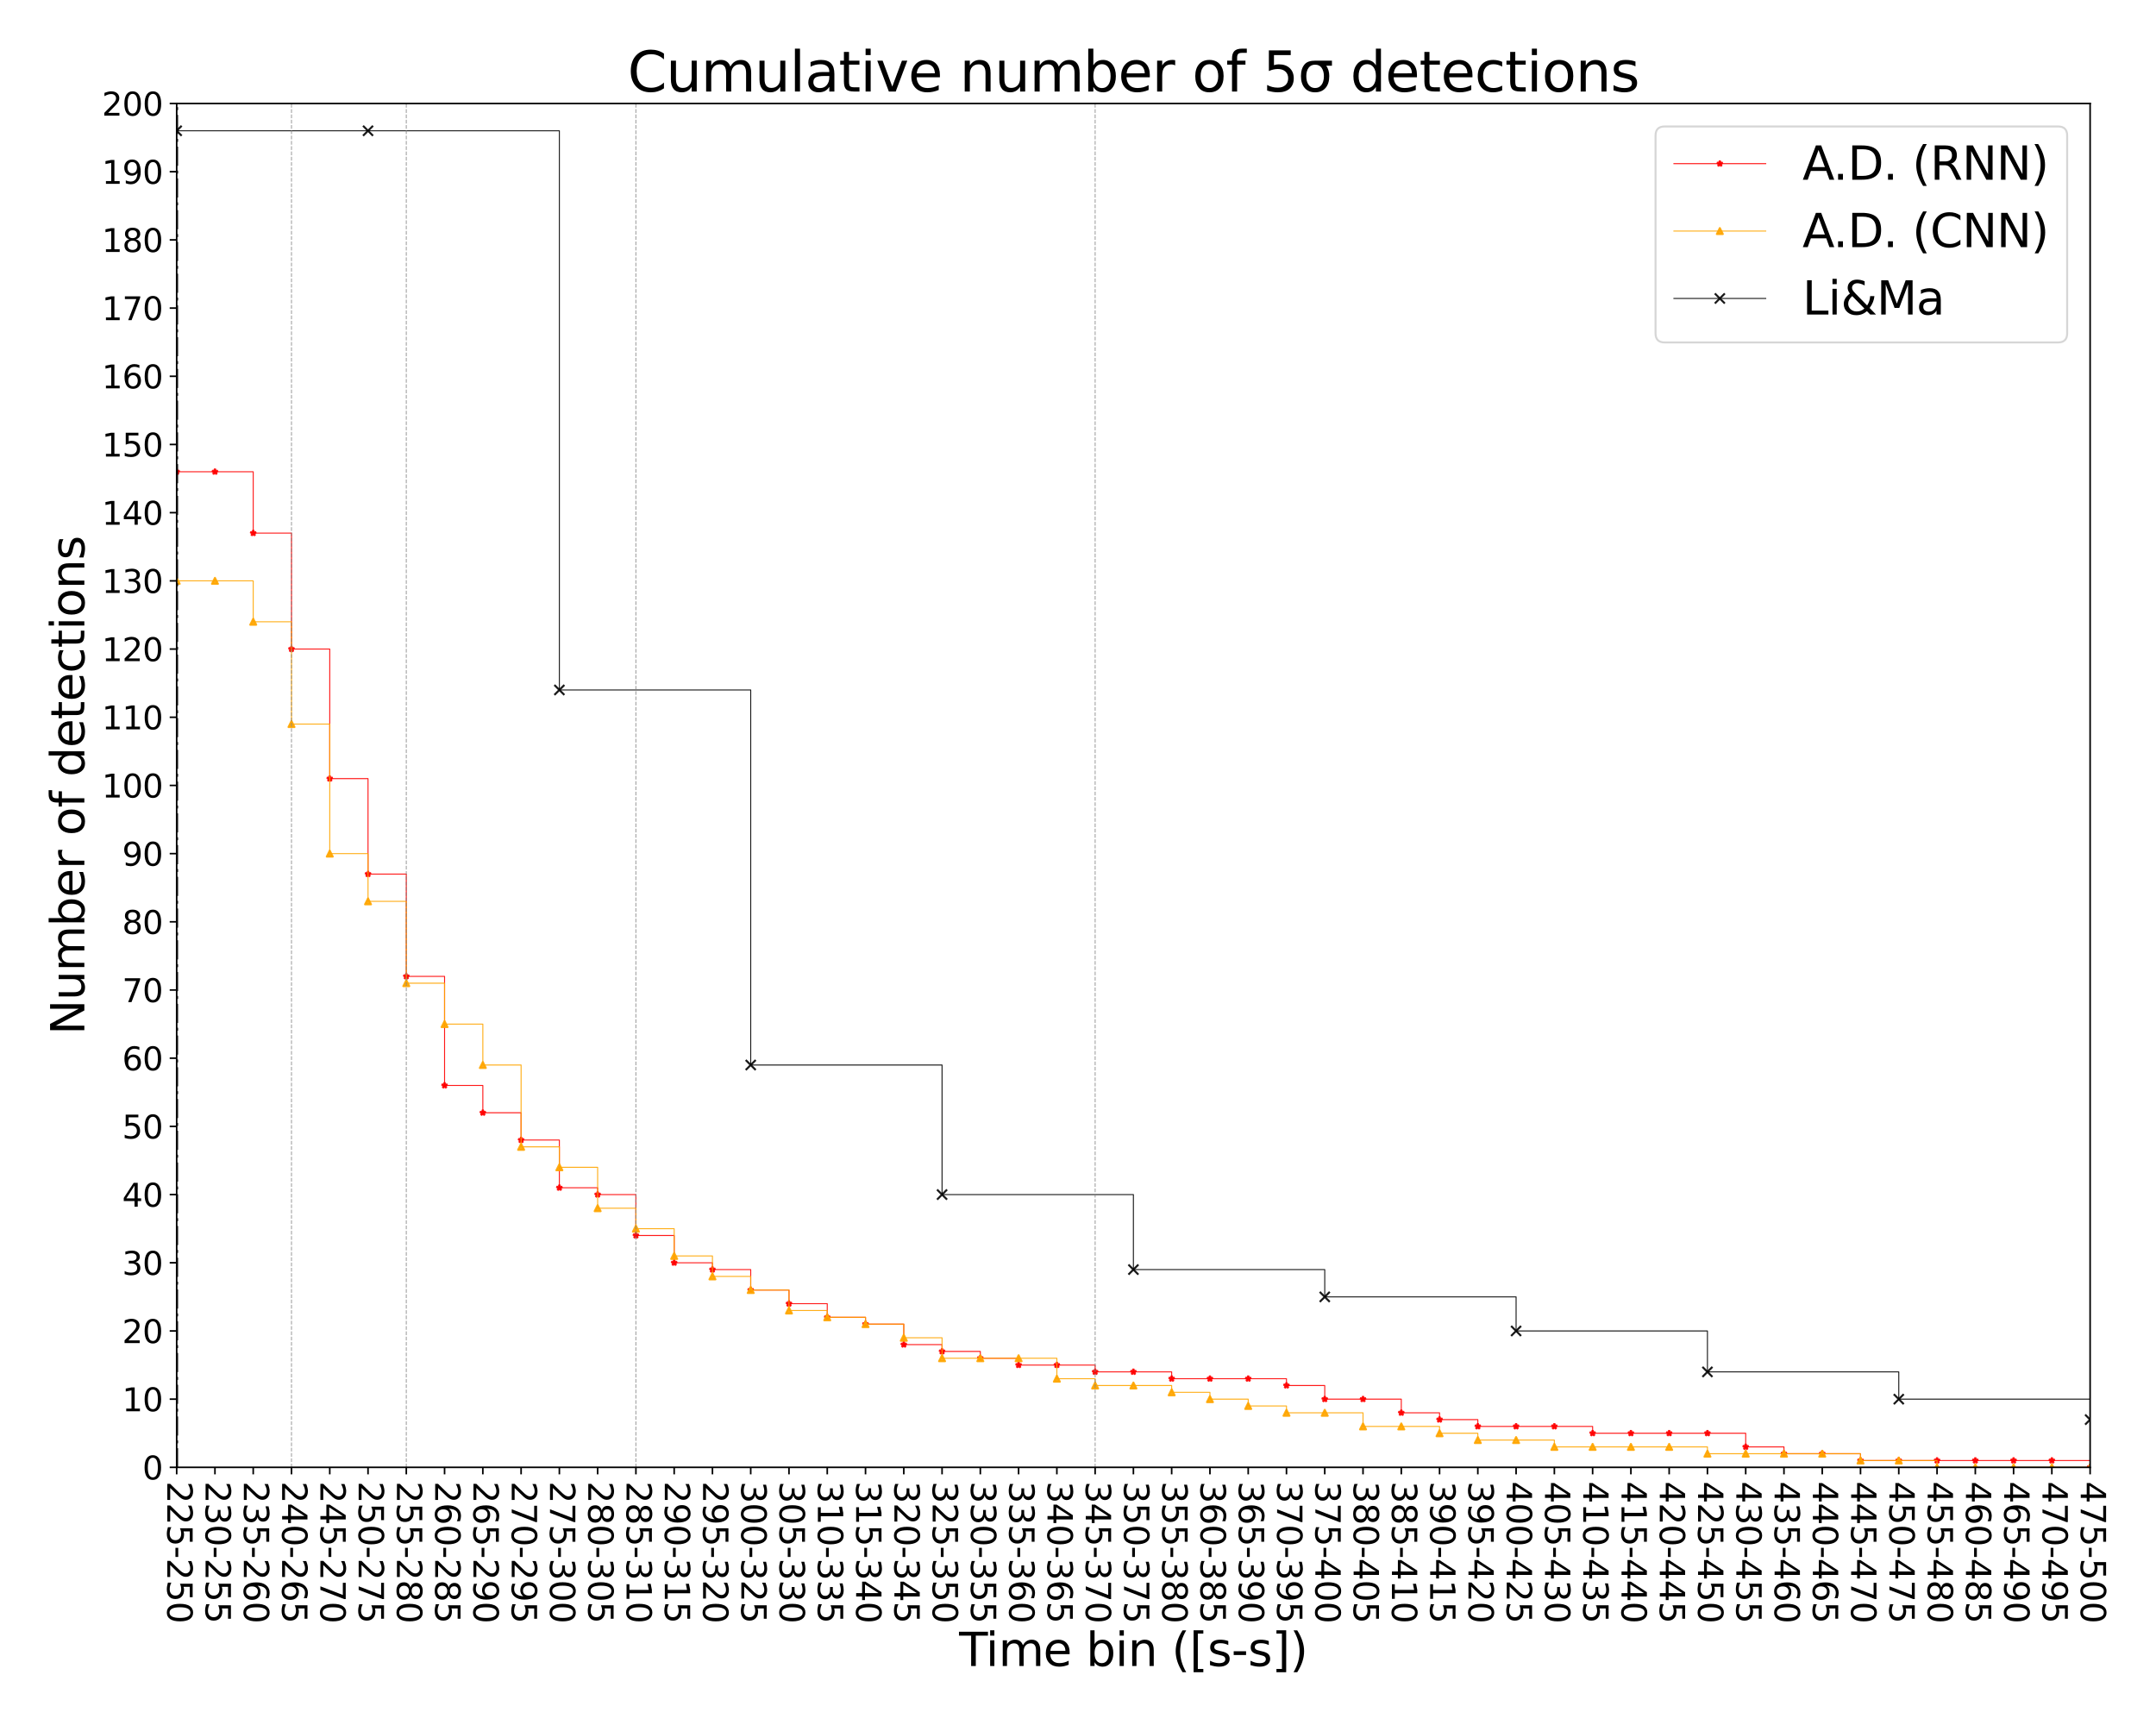 <?xml version="1.0" encoding="utf-8" standalone="no"?>
<!DOCTYPE svg PUBLIC "-//W3C//DTD SVG 1.1//EN"
  "http://www.w3.org/Graphics/SVG/1.1/DTD/svg11.dtd">
<svg xmlns:xlink="http://www.w3.org/1999/xlink" width="1080pt" height="864pt" viewBox="0 0 1080 864" xmlns="http://www.w3.org/2000/svg" version="1.1">
 <defs>
  <style type="text/css">*{stroke-linejoin: round; stroke-linecap: butt}</style>
 </defs>
 <g id="figure_1">
  <g id="patch_1">
   <path d="M 0 864 
L 1080 864 
L 1080 0 
L 0 0 
z
" style="fill: #ffffff"/>
  </g>
  <g id="axes_1">
   <g id="patch_2">
    <path d="M 88.505 734.95 
L 1047 734.95 
L 1047 51.84 
L 88.505 51.84 
z
" style="fill: #ffffff"/>
   </g>
   <g id="matplotlib.axis_1">
    <g id="xtick_1">
     <g id="line2d_1">
      <defs>
       <path id="mc3b49f3d9e" d="M 0 0 
L 0 3.5 
" style="stroke: #000000; stroke-width: 0.8"/>
      </defs>
      <g>
       <use xlink:href="#mc3b49f3d9e" x="88.505" y="734.95" style="stroke: #000000; stroke-width: 0.8"/>
      </g>
     </g>
     <g id="text_1">
      <!-- 225-250 -->
      <g transform="translate(83.814 741.95)rotate(-270)scale(0.17 -0.17)">
       <defs>
        <path id="DejaVuSans-32" d="M 1228 531 
L 3431 531 
L 3431 0 
L 469 0 
L 469 531 
Q 828 903 1448 1529 
Q 2069 2156 2228 2338 
Q 2531 2678 2651 2914 
Q 2772 3150 2772 3378 
Q 2772 3750 2511 3984 
Q 2250 4219 1831 4219 
Q 1534 4219 1204 4116 
Q 875 4013 500 3803 
L 500 4441 
Q 881 4594 1212 4672 
Q 1544 4750 1819 4750 
Q 2544 4750 2975 4387 
Q 3406 4025 3406 3419 
Q 3406 3131 3298 2873 
Q 3191 2616 2906 2266 
Q 2828 2175 2409 1742 
Q 1991 1309 1228 531 
z
" transform="scale(0.016)"/>
        <path id="DejaVuSans-35" d="M 691 4666 
L 3169 4666 
L 3169 4134 
L 1269 4134 
L 1269 2991 
Q 1406 3038 1543 3061 
Q 1681 3084 1819 3084 
Q 2600 3084 3056 2656 
Q 3513 2228 3513 1497 
Q 3513 744 3044 326 
Q 2575 -91 1722 -91 
Q 1428 -91 1123 -41 
Q 819 9 494 109 
L 494 744 
Q 775 591 1075 516 
Q 1375 441 1709 441 
Q 2250 441 2565 725 
Q 2881 1009 2881 1497 
Q 2881 1984 2565 2268 
Q 2250 2553 1709 2553 
Q 1456 2553 1204 2497 
Q 953 2441 691 2322 
L 691 4666 
z
" transform="scale(0.016)"/>
        <path id="DejaVuSans-2d" d="M 313 2009 
L 1997 2009 
L 1997 1497 
L 313 1497 
L 313 2009 
z
" transform="scale(0.016)"/>
        <path id="DejaVuSans-30" d="M 2034 4250 
Q 1547 4250 1301 3770 
Q 1056 3291 1056 2328 
Q 1056 1369 1301 889 
Q 1547 409 2034 409 
Q 2525 409 2770 889 
Q 3016 1369 3016 2328 
Q 3016 3291 2770 3770 
Q 2525 4250 2034 4250 
z
M 2034 4750 
Q 2819 4750 3233 4129 
Q 3647 3509 3647 2328 
Q 3647 1150 3233 529 
Q 2819 -91 2034 -91 
Q 1250 -91 836 529 
Q 422 1150 422 2328 
Q 422 3509 836 4129 
Q 1250 4750 2034 4750 
z
" transform="scale(0.016)"/>
       </defs>
       <use xlink:href="#DejaVuSans-32"/>
       <use xlink:href="#DejaVuSans-32" x="63.623"/>
       <use xlink:href="#DejaVuSans-35" x="127.246"/>
       <use xlink:href="#DejaVuSans-2d" x="190.869"/>
       <use xlink:href="#DejaVuSans-32" x="226.953"/>
       <use xlink:href="#DejaVuSans-35" x="290.576"/>
       <use xlink:href="#DejaVuSans-30" x="354.199"/>
      </g>
     </g>
    </g>
    <g id="xtick_2">
     <g id="line2d_2">
      <g>
       <use xlink:href="#mc3b49f3d9e" x="107.675" y="734.95" style="stroke: #000000; stroke-width: 0.8"/>
      </g>
     </g>
     <g id="text_2">
      <!-- 230-255 -->
      <g transform="translate(102.984 741.95)rotate(-270)scale(0.17 -0.17)">
       <defs>
        <path id="DejaVuSans-33" d="M 2597 2516 
Q 3050 2419 3304 2112 
Q 3559 1806 3559 1356 
Q 3559 666 3084 287 
Q 2609 -91 1734 -91 
Q 1441 -91 1130 -33 
Q 819 25 488 141 
L 488 750 
Q 750 597 1062 519 
Q 1375 441 1716 441 
Q 2309 441 2620 675 
Q 2931 909 2931 1356 
Q 2931 1769 2642 2001 
Q 2353 2234 1838 2234 
L 1294 2234 
L 1294 2753 
L 1863 2753 
Q 2328 2753 2575 2939 
Q 2822 3125 2822 3475 
Q 2822 3834 2567 4026 
Q 2313 4219 1838 4219 
Q 1578 4219 1281 4162 
Q 984 4106 628 3988 
L 628 4550 
Q 988 4650 1302 4700 
Q 1616 4750 1894 4750 
Q 2613 4750 3031 4423 
Q 3450 4097 3450 3541 
Q 3450 3153 3228 2886 
Q 3006 2619 2597 2516 
z
" transform="scale(0.016)"/>
       </defs>
       <use xlink:href="#DejaVuSans-32"/>
       <use xlink:href="#DejaVuSans-33" x="63.623"/>
       <use xlink:href="#DejaVuSans-30" x="127.246"/>
       <use xlink:href="#DejaVuSans-2d" x="190.869"/>
       <use xlink:href="#DejaVuSans-32" x="226.953"/>
       <use xlink:href="#DejaVuSans-35" x="290.576"/>
       <use xlink:href="#DejaVuSans-35" x="354.199"/>
      </g>
     </g>
    </g>
    <g id="xtick_3">
     <g id="line2d_3">
      <g>
       <use xlink:href="#mc3b49f3d9e" x="126.845" y="734.95" style="stroke: #000000; stroke-width: 0.8"/>
      </g>
     </g>
     <g id="text_3">
      <!-- 235-260 -->
      <g transform="translate(122.154 741.95)rotate(-270)scale(0.17 -0.17)">
       <defs>
        <path id="DejaVuSans-36" d="M 2113 2584 
Q 1688 2584 1439 2293 
Q 1191 2003 1191 1497 
Q 1191 994 1439 701 
Q 1688 409 2113 409 
Q 2538 409 2786 701 
Q 3034 994 3034 1497 
Q 3034 2003 2786 2293 
Q 2538 2584 2113 2584 
z
M 3366 4563 
L 3366 3988 
Q 3128 4100 2886 4159 
Q 2644 4219 2406 4219 
Q 1781 4219 1451 3797 
Q 1122 3375 1075 2522 
Q 1259 2794 1537 2939 
Q 1816 3084 2150 3084 
Q 2853 3084 3261 2657 
Q 3669 2231 3669 1497 
Q 3669 778 3244 343 
Q 2819 -91 2113 -91 
Q 1303 -91 875 529 
Q 447 1150 447 2328 
Q 447 3434 972 4092 
Q 1497 4750 2381 4750 
Q 2619 4750 2861 4703 
Q 3103 4656 3366 4563 
z
" transform="scale(0.016)"/>
       </defs>
       <use xlink:href="#DejaVuSans-32"/>
       <use xlink:href="#DejaVuSans-33" x="63.623"/>
       <use xlink:href="#DejaVuSans-35" x="127.246"/>
       <use xlink:href="#DejaVuSans-2d" x="190.869"/>
       <use xlink:href="#DejaVuSans-32" x="226.953"/>
       <use xlink:href="#DejaVuSans-36" x="290.576"/>
       <use xlink:href="#DejaVuSans-30" x="354.199"/>
      </g>
     </g>
    </g>
    <g id="xtick_4">
     <g id="line2d_4">
      <g>
       <use xlink:href="#mc3b49f3d9e" x="146.015" y="734.95" style="stroke: #000000; stroke-width: 0.8"/>
      </g>
     </g>
     <g id="text_4">
      <!-- 240-265 -->
      <g transform="translate(141.324 741.95)rotate(-270)scale(0.17 -0.17)">
       <defs>
        <path id="DejaVuSans-34" d="M 2419 4116 
L 825 1625 
L 2419 1625 
L 2419 4116 
z
M 2253 4666 
L 3047 4666 
L 3047 1625 
L 3713 1625 
L 3713 1100 
L 3047 1100 
L 3047 0 
L 2419 0 
L 2419 1100 
L 313 1100 
L 313 1709 
L 2253 4666 
z
" transform="scale(0.016)"/>
       </defs>
       <use xlink:href="#DejaVuSans-32"/>
       <use xlink:href="#DejaVuSans-34" x="63.623"/>
       <use xlink:href="#DejaVuSans-30" x="127.246"/>
       <use xlink:href="#DejaVuSans-2d" x="190.869"/>
       <use xlink:href="#DejaVuSans-32" x="226.953"/>
       <use xlink:href="#DejaVuSans-36" x="290.576"/>
       <use xlink:href="#DejaVuSans-35" x="354.199"/>
      </g>
     </g>
    </g>
    <g id="xtick_5">
     <g id="line2d_5">
      <g>
       <use xlink:href="#mc3b49f3d9e" x="165.185" y="734.95" style="stroke: #000000; stroke-width: 0.8"/>
      </g>
     </g>
     <g id="text_5">
      <!-- 245-270 -->
      <g transform="translate(160.494 741.95)rotate(-270)scale(0.17 -0.17)">
       <defs>
        <path id="DejaVuSans-37" d="M 525 4666 
L 3525 4666 
L 3525 4397 
L 1831 0 
L 1172 0 
L 2766 4134 
L 525 4134 
L 525 4666 
z
" transform="scale(0.016)"/>
       </defs>
       <use xlink:href="#DejaVuSans-32"/>
       <use xlink:href="#DejaVuSans-34" x="63.623"/>
       <use xlink:href="#DejaVuSans-35" x="127.246"/>
       <use xlink:href="#DejaVuSans-2d" x="190.869"/>
       <use xlink:href="#DejaVuSans-32" x="226.953"/>
       <use xlink:href="#DejaVuSans-37" x="290.576"/>
       <use xlink:href="#DejaVuSans-30" x="354.199"/>
      </g>
     </g>
    </g>
    <g id="xtick_6">
     <g id="line2d_6">
      <g>
       <use xlink:href="#mc3b49f3d9e" x="184.355" y="734.95" style="stroke: #000000; stroke-width: 0.8"/>
      </g>
     </g>
     <g id="text_6">
      <!-- 250-275 -->
      <g transform="translate(179.664 741.95)rotate(-270)scale(0.17 -0.17)">
       <use xlink:href="#DejaVuSans-32"/>
       <use xlink:href="#DejaVuSans-35" x="63.623"/>
       <use xlink:href="#DejaVuSans-30" x="127.246"/>
       <use xlink:href="#DejaVuSans-2d" x="190.869"/>
       <use xlink:href="#DejaVuSans-32" x="226.953"/>
       <use xlink:href="#DejaVuSans-37" x="290.576"/>
       <use xlink:href="#DejaVuSans-35" x="354.199"/>
      </g>
     </g>
    </g>
    <g id="xtick_7">
     <g id="line2d_7">
      <g>
       <use xlink:href="#mc3b49f3d9e" x="203.524" y="734.95" style="stroke: #000000; stroke-width: 0.8"/>
      </g>
     </g>
     <g id="text_7">
      <!-- 255-280 -->
      <g transform="translate(198.833 741.95)rotate(-270)scale(0.17 -0.17)">
       <defs>
        <path id="DejaVuSans-38" d="M 2034 2216 
Q 1584 2216 1326 1975 
Q 1069 1734 1069 1313 
Q 1069 891 1326 650 
Q 1584 409 2034 409 
Q 2484 409 2743 651 
Q 3003 894 3003 1313 
Q 3003 1734 2745 1975 
Q 2488 2216 2034 2216 
z
M 1403 2484 
Q 997 2584 770 2862 
Q 544 3141 544 3541 
Q 544 4100 942 4425 
Q 1341 4750 2034 4750 
Q 2731 4750 3128 4425 
Q 3525 4100 3525 3541 
Q 3525 3141 3298 2862 
Q 3072 2584 2669 2484 
Q 3125 2378 3379 2068 
Q 3634 1759 3634 1313 
Q 3634 634 3220 271 
Q 2806 -91 2034 -91 
Q 1263 -91 848 271 
Q 434 634 434 1313 
Q 434 1759 690 2068 
Q 947 2378 1403 2484 
z
M 1172 3481 
Q 1172 3119 1398 2916 
Q 1625 2713 2034 2713 
Q 2441 2713 2670 2916 
Q 2900 3119 2900 3481 
Q 2900 3844 2670 4047 
Q 2441 4250 2034 4250 
Q 1625 4250 1398 4047 
Q 1172 3844 1172 3481 
z
" transform="scale(0.016)"/>
       </defs>
       <use xlink:href="#DejaVuSans-32"/>
       <use xlink:href="#DejaVuSans-35" x="63.623"/>
       <use xlink:href="#DejaVuSans-35" x="127.246"/>
       <use xlink:href="#DejaVuSans-2d" x="190.869"/>
       <use xlink:href="#DejaVuSans-32" x="226.953"/>
       <use xlink:href="#DejaVuSans-38" x="290.576"/>
       <use xlink:href="#DejaVuSans-30" x="354.199"/>
      </g>
     </g>
    </g>
    <g id="xtick_8">
     <g id="line2d_8">
      <g>
       <use xlink:href="#mc3b49f3d9e" x="222.694" y="734.95" style="stroke: #000000; stroke-width: 0.8"/>
      </g>
     </g>
     <g id="text_8">
      <!-- 260-285 -->
      <g transform="translate(218.003 741.95)rotate(-270)scale(0.17 -0.17)">
       <use xlink:href="#DejaVuSans-32"/>
       <use xlink:href="#DejaVuSans-36" x="63.623"/>
       <use xlink:href="#DejaVuSans-30" x="127.246"/>
       <use xlink:href="#DejaVuSans-2d" x="190.869"/>
       <use xlink:href="#DejaVuSans-32" x="226.953"/>
       <use xlink:href="#DejaVuSans-38" x="290.576"/>
       <use xlink:href="#DejaVuSans-35" x="354.199"/>
      </g>
     </g>
    </g>
    <g id="xtick_9">
     <g id="line2d_9">
      <g>
       <use xlink:href="#mc3b49f3d9e" x="241.864" y="734.95" style="stroke: #000000; stroke-width: 0.8"/>
      </g>
     </g>
     <g id="text_9">
      <!-- 265-290 -->
      <g transform="translate(237.173 741.95)rotate(-270)scale(0.17 -0.17)">
       <defs>
        <path id="DejaVuSans-39" d="M 703 97 
L 703 672 
Q 941 559 1184 500 
Q 1428 441 1663 441 
Q 2288 441 2617 861 
Q 2947 1281 2994 2138 
Q 2813 1869 2534 1725 
Q 2256 1581 1919 1581 
Q 1219 1581 811 2004 
Q 403 2428 403 3163 
Q 403 3881 828 4315 
Q 1253 4750 1959 4750 
Q 2769 4750 3195 4129 
Q 3622 3509 3622 2328 
Q 3622 1225 3098 567 
Q 2575 -91 1691 -91 
Q 1453 -91 1209 -44 
Q 966 3 703 97 
z
M 1959 2075 
Q 2384 2075 2632 2365 
Q 2881 2656 2881 3163 
Q 2881 3666 2632 3958 
Q 2384 4250 1959 4250 
Q 1534 4250 1286 3958 
Q 1038 3666 1038 3163 
Q 1038 2656 1286 2365 
Q 1534 2075 1959 2075 
z
" transform="scale(0.016)"/>
       </defs>
       <use xlink:href="#DejaVuSans-32"/>
       <use xlink:href="#DejaVuSans-36" x="63.623"/>
       <use xlink:href="#DejaVuSans-35" x="127.246"/>
       <use xlink:href="#DejaVuSans-2d" x="190.869"/>
       <use xlink:href="#DejaVuSans-32" x="226.953"/>
       <use xlink:href="#DejaVuSans-39" x="290.576"/>
       <use xlink:href="#DejaVuSans-30" x="354.199"/>
      </g>
     </g>
    </g>
    <g id="xtick_10">
     <g id="line2d_10">
      <g>
       <use xlink:href="#mc3b49f3d9e" x="261.034" y="734.95" style="stroke: #000000; stroke-width: 0.8"/>
      </g>
     </g>
     <g id="text_10">
      <!-- 270-295 -->
      <g transform="translate(256.343 741.95)rotate(-270)scale(0.17 -0.17)">
       <use xlink:href="#DejaVuSans-32"/>
       <use xlink:href="#DejaVuSans-37" x="63.623"/>
       <use xlink:href="#DejaVuSans-30" x="127.246"/>
       <use xlink:href="#DejaVuSans-2d" x="190.869"/>
       <use xlink:href="#DejaVuSans-32" x="226.953"/>
       <use xlink:href="#DejaVuSans-39" x="290.576"/>
       <use xlink:href="#DejaVuSans-35" x="354.199"/>
      </g>
     </g>
    </g>
    <g id="xtick_11">
     <g id="line2d_11">
      <g>
       <use xlink:href="#mc3b49f3d9e" x="280.204" y="734.95" style="stroke: #000000; stroke-width: 0.8"/>
      </g>
     </g>
     <g id="text_11">
      <!-- 275-300 -->
      <g transform="translate(275.513 741.95)rotate(-270)scale(0.17 -0.17)">
       <use xlink:href="#DejaVuSans-32"/>
       <use xlink:href="#DejaVuSans-37" x="63.623"/>
       <use xlink:href="#DejaVuSans-35" x="127.246"/>
       <use xlink:href="#DejaVuSans-2d" x="190.869"/>
       <use xlink:href="#DejaVuSans-33" x="226.953"/>
       <use xlink:href="#DejaVuSans-30" x="290.576"/>
       <use xlink:href="#DejaVuSans-30" x="354.199"/>
      </g>
     </g>
    </g>
    <g id="xtick_12">
     <g id="line2d_12">
      <g>
       <use xlink:href="#mc3b49f3d9e" x="299.374" y="734.95" style="stroke: #000000; stroke-width: 0.8"/>
      </g>
     </g>
     <g id="text_12">
      <!-- 280-305 -->
      <g transform="translate(294.683 741.95)rotate(-270)scale(0.17 -0.17)">
       <use xlink:href="#DejaVuSans-32"/>
       <use xlink:href="#DejaVuSans-38" x="63.623"/>
       <use xlink:href="#DejaVuSans-30" x="127.246"/>
       <use xlink:href="#DejaVuSans-2d" x="190.869"/>
       <use xlink:href="#DejaVuSans-33" x="226.953"/>
       <use xlink:href="#DejaVuSans-30" x="290.576"/>
       <use xlink:href="#DejaVuSans-35" x="354.199"/>
      </g>
     </g>
    </g>
    <g id="xtick_13">
     <g id="line2d_13">
      <g>
       <use xlink:href="#mc3b49f3d9e" x="318.544" y="734.95" style="stroke: #000000; stroke-width: 0.8"/>
      </g>
     </g>
     <g id="text_13">
      <!-- 285-310 -->
      <g transform="translate(313.853 741.95)rotate(-270)scale(0.17 -0.17)">
       <defs>
        <path id="DejaVuSans-31" d="M 794 531 
L 1825 531 
L 1825 4091 
L 703 3866 
L 703 4441 
L 1819 4666 
L 2450 4666 
L 2450 531 
L 3481 531 
L 3481 0 
L 794 0 
L 794 531 
z
" transform="scale(0.016)"/>
       </defs>
       <use xlink:href="#DejaVuSans-32"/>
       <use xlink:href="#DejaVuSans-38" x="63.623"/>
       <use xlink:href="#DejaVuSans-35" x="127.246"/>
       <use xlink:href="#DejaVuSans-2d" x="190.869"/>
       <use xlink:href="#DejaVuSans-33" x="226.953"/>
       <use xlink:href="#DejaVuSans-31" x="290.576"/>
       <use xlink:href="#DejaVuSans-30" x="354.199"/>
      </g>
     </g>
    </g>
    <g id="xtick_14">
     <g id="line2d_14">
      <g>
       <use xlink:href="#mc3b49f3d9e" x="337.714" y="734.95" style="stroke: #000000; stroke-width: 0.8"/>
      </g>
     </g>
     <g id="text_14">
      <!-- 290-315 -->
      <g transform="translate(333.023 741.95)rotate(-270)scale(0.17 -0.17)">
       <use xlink:href="#DejaVuSans-32"/>
       <use xlink:href="#DejaVuSans-39" x="63.623"/>
       <use xlink:href="#DejaVuSans-30" x="127.246"/>
       <use xlink:href="#DejaVuSans-2d" x="190.869"/>
       <use xlink:href="#DejaVuSans-33" x="226.953"/>
       <use xlink:href="#DejaVuSans-31" x="290.576"/>
       <use xlink:href="#DejaVuSans-35" x="354.199"/>
      </g>
     </g>
    </g>
    <g id="xtick_15">
     <g id="line2d_15">
      <g>
       <use xlink:href="#mc3b49f3d9e" x="356.884" y="734.95" style="stroke: #000000; stroke-width: 0.8"/>
      </g>
     </g>
     <g id="text_15">
      <!-- 295-320 -->
      <g transform="translate(352.193 741.95)rotate(-270)scale(0.17 -0.17)">
       <use xlink:href="#DejaVuSans-32"/>
       <use xlink:href="#DejaVuSans-39" x="63.623"/>
       <use xlink:href="#DejaVuSans-35" x="127.246"/>
       <use xlink:href="#DejaVuSans-2d" x="190.869"/>
       <use xlink:href="#DejaVuSans-33" x="226.953"/>
       <use xlink:href="#DejaVuSans-32" x="290.576"/>
       <use xlink:href="#DejaVuSans-30" x="354.199"/>
      </g>
     </g>
    </g>
    <g id="xtick_16">
     <g id="line2d_16">
      <g>
       <use xlink:href="#mc3b49f3d9e" x="376.053" y="734.95" style="stroke: #000000; stroke-width: 0.8"/>
      </g>
     </g>
     <g id="text_16">
      <!-- 300-325 -->
      <g transform="translate(371.363 741.95)rotate(-270)scale(0.17 -0.17)">
       <use xlink:href="#DejaVuSans-33"/>
       <use xlink:href="#DejaVuSans-30" x="63.623"/>
       <use xlink:href="#DejaVuSans-30" x="127.246"/>
       <use xlink:href="#DejaVuSans-2d" x="190.869"/>
       <use xlink:href="#DejaVuSans-33" x="226.953"/>
       <use xlink:href="#DejaVuSans-32" x="290.576"/>
       <use xlink:href="#DejaVuSans-35" x="354.199"/>
      </g>
     </g>
    </g>
    <g id="xtick_17">
     <g id="line2d_17">
      <g>
       <use xlink:href="#mc3b49f3d9e" x="395.223" y="734.95" style="stroke: #000000; stroke-width: 0.8"/>
      </g>
     </g>
     <g id="text_17">
      <!-- 305-330 -->
      <g transform="translate(390.532 741.95)rotate(-270)scale(0.17 -0.17)">
       <use xlink:href="#DejaVuSans-33"/>
       <use xlink:href="#DejaVuSans-30" x="63.623"/>
       <use xlink:href="#DejaVuSans-35" x="127.246"/>
       <use xlink:href="#DejaVuSans-2d" x="190.869"/>
       <use xlink:href="#DejaVuSans-33" x="226.953"/>
       <use xlink:href="#DejaVuSans-33" x="290.576"/>
       <use xlink:href="#DejaVuSans-30" x="354.199"/>
      </g>
     </g>
    </g>
    <g id="xtick_18">
     <g id="line2d_18">
      <g>
       <use xlink:href="#mc3b49f3d9e" x="414.393" y="734.95" style="stroke: #000000; stroke-width: 0.8"/>
      </g>
     </g>
     <g id="text_18">
      <!-- 310-335 -->
      <g transform="translate(409.702 741.95)rotate(-270)scale(0.17 -0.17)">
       <use xlink:href="#DejaVuSans-33"/>
       <use xlink:href="#DejaVuSans-31" x="63.623"/>
       <use xlink:href="#DejaVuSans-30" x="127.246"/>
       <use xlink:href="#DejaVuSans-2d" x="190.869"/>
       <use xlink:href="#DejaVuSans-33" x="226.953"/>
       <use xlink:href="#DejaVuSans-33" x="290.576"/>
       <use xlink:href="#DejaVuSans-35" x="354.199"/>
      </g>
     </g>
    </g>
    <g id="xtick_19">
     <g id="line2d_19">
      <g>
       <use xlink:href="#mc3b49f3d9e" x="433.563" y="734.95" style="stroke: #000000; stroke-width: 0.8"/>
      </g>
     </g>
     <g id="text_19">
      <!-- 315-340 -->
      <g transform="translate(428.872 741.95)rotate(-270)scale(0.17 -0.17)">
       <use xlink:href="#DejaVuSans-33"/>
       <use xlink:href="#DejaVuSans-31" x="63.623"/>
       <use xlink:href="#DejaVuSans-35" x="127.246"/>
       <use xlink:href="#DejaVuSans-2d" x="190.869"/>
       <use xlink:href="#DejaVuSans-33" x="226.953"/>
       <use xlink:href="#DejaVuSans-34" x="290.576"/>
       <use xlink:href="#DejaVuSans-30" x="354.199"/>
      </g>
     </g>
    </g>
    <g id="xtick_20">
     <g id="line2d_20">
      <g>
       <use xlink:href="#mc3b49f3d9e" x="452.733" y="734.95" style="stroke: #000000; stroke-width: 0.8"/>
      </g>
     </g>
     <g id="text_20">
      <!-- 320-345 -->
      <g transform="translate(448.042 741.95)rotate(-270)scale(0.17 -0.17)">
       <use xlink:href="#DejaVuSans-33"/>
       <use xlink:href="#DejaVuSans-32" x="63.623"/>
       <use xlink:href="#DejaVuSans-30" x="127.246"/>
       <use xlink:href="#DejaVuSans-2d" x="190.869"/>
       <use xlink:href="#DejaVuSans-33" x="226.953"/>
       <use xlink:href="#DejaVuSans-34" x="290.576"/>
       <use xlink:href="#DejaVuSans-35" x="354.199"/>
      </g>
     </g>
    </g>
    <g id="xtick_21">
     <g id="line2d_21">
      <g>
       <use xlink:href="#mc3b49f3d9e" x="471.903" y="734.95" style="stroke: #000000; stroke-width: 0.8"/>
      </g>
     </g>
     <g id="text_21">
      <!-- 325-350 -->
      <g transform="translate(467.212 741.95)rotate(-270)scale(0.17 -0.17)">
       <use xlink:href="#DejaVuSans-33"/>
       <use xlink:href="#DejaVuSans-32" x="63.623"/>
       <use xlink:href="#DejaVuSans-35" x="127.246"/>
       <use xlink:href="#DejaVuSans-2d" x="190.869"/>
       <use xlink:href="#DejaVuSans-33" x="226.953"/>
       <use xlink:href="#DejaVuSans-35" x="290.576"/>
       <use xlink:href="#DejaVuSans-30" x="354.199"/>
      </g>
     </g>
    </g>
    <g id="xtick_22">
     <g id="line2d_22">
      <g>
       <use xlink:href="#mc3b49f3d9e" x="491.073" y="734.95" style="stroke: #000000; stroke-width: 0.8"/>
      </g>
     </g>
     <g id="text_22">
      <!-- 330-355 -->
      <g transform="translate(486.382 741.95)rotate(-270)scale(0.17 -0.17)">
       <use xlink:href="#DejaVuSans-33"/>
       <use xlink:href="#DejaVuSans-33" x="63.623"/>
       <use xlink:href="#DejaVuSans-30" x="127.246"/>
       <use xlink:href="#DejaVuSans-2d" x="190.869"/>
       <use xlink:href="#DejaVuSans-33" x="226.953"/>
       <use xlink:href="#DejaVuSans-35" x="290.576"/>
       <use xlink:href="#DejaVuSans-35" x="354.199"/>
      </g>
     </g>
    </g>
    <g id="xtick_23">
     <g id="line2d_23">
      <g>
       <use xlink:href="#mc3b49f3d9e" x="510.243" y="734.95" style="stroke: #000000; stroke-width: 0.8"/>
      </g>
     </g>
     <g id="text_23">
      <!-- 335-360 -->
      <g transform="translate(505.552 741.95)rotate(-270)scale(0.17 -0.17)">
       <use xlink:href="#DejaVuSans-33"/>
       <use xlink:href="#DejaVuSans-33" x="63.623"/>
       <use xlink:href="#DejaVuSans-35" x="127.246"/>
       <use xlink:href="#DejaVuSans-2d" x="190.869"/>
       <use xlink:href="#DejaVuSans-33" x="226.953"/>
       <use xlink:href="#DejaVuSans-36" x="290.576"/>
       <use xlink:href="#DejaVuSans-30" x="354.199"/>
      </g>
     </g>
    </g>
    <g id="xtick_24">
     <g id="line2d_24">
      <g>
       <use xlink:href="#mc3b49f3d9e" x="529.413" y="734.95" style="stroke: #000000; stroke-width: 0.8"/>
      </g>
     </g>
     <g id="text_24">
      <!-- 340-365 -->
      <g transform="translate(524.722 741.95)rotate(-270)scale(0.17 -0.17)">
       <use xlink:href="#DejaVuSans-33"/>
       <use xlink:href="#DejaVuSans-34" x="63.623"/>
       <use xlink:href="#DejaVuSans-30" x="127.246"/>
       <use xlink:href="#DejaVuSans-2d" x="190.869"/>
       <use xlink:href="#DejaVuSans-33" x="226.953"/>
       <use xlink:href="#DejaVuSans-36" x="290.576"/>
       <use xlink:href="#DejaVuSans-35" x="354.199"/>
      </g>
     </g>
    </g>
    <g id="xtick_25">
     <g id="line2d_25">
      <g>
       <use xlink:href="#mc3b49f3d9e" x="548.583" y="734.95" style="stroke: #000000; stroke-width: 0.8"/>
      </g>
     </g>
     <g id="text_25">
      <!-- 345-370 -->
      <g transform="translate(543.892 741.95)rotate(-270)scale(0.17 -0.17)">
       <use xlink:href="#DejaVuSans-33"/>
       <use xlink:href="#DejaVuSans-34" x="63.623"/>
       <use xlink:href="#DejaVuSans-35" x="127.246"/>
       <use xlink:href="#DejaVuSans-2d" x="190.869"/>
       <use xlink:href="#DejaVuSans-33" x="226.953"/>
       <use xlink:href="#DejaVuSans-37" x="290.576"/>
       <use xlink:href="#DejaVuSans-30" x="354.199"/>
      </g>
     </g>
    </g>
    <g id="xtick_26">
     <g id="line2d_26">
      <g>
       <use xlink:href="#mc3b49f3d9e" x="567.753" y="734.95" style="stroke: #000000; stroke-width: 0.8"/>
      </g>
     </g>
     <g id="text_26">
      <!-- 350-375 -->
      <g transform="translate(563.062 741.95)rotate(-270)scale(0.17 -0.17)">
       <use xlink:href="#DejaVuSans-33"/>
       <use xlink:href="#DejaVuSans-35" x="63.623"/>
       <use xlink:href="#DejaVuSans-30" x="127.246"/>
       <use xlink:href="#DejaVuSans-2d" x="190.869"/>
       <use xlink:href="#DejaVuSans-33" x="226.953"/>
       <use xlink:href="#DejaVuSans-37" x="290.576"/>
       <use xlink:href="#DejaVuSans-35" x="354.199"/>
      </g>
     </g>
    </g>
    <g id="xtick_27">
     <g id="line2d_27">
      <g>
       <use xlink:href="#mc3b49f3d9e" x="586.922" y="734.95" style="stroke: #000000; stroke-width: 0.8"/>
      </g>
     </g>
     <g id="text_27">
      <!-- 355-380 -->
      <g transform="translate(582.231 741.95)rotate(-270)scale(0.17 -0.17)">
       <use xlink:href="#DejaVuSans-33"/>
       <use xlink:href="#DejaVuSans-35" x="63.623"/>
       <use xlink:href="#DejaVuSans-35" x="127.246"/>
       <use xlink:href="#DejaVuSans-2d" x="190.869"/>
       <use xlink:href="#DejaVuSans-33" x="226.953"/>
       <use xlink:href="#DejaVuSans-38" x="290.576"/>
       <use xlink:href="#DejaVuSans-30" x="354.199"/>
      </g>
     </g>
    </g>
    <g id="xtick_28">
     <g id="line2d_28">
      <g>
       <use xlink:href="#mc3b49f3d9e" x="606.092" y="734.95" style="stroke: #000000; stroke-width: 0.8"/>
      </g>
     </g>
     <g id="text_28">
      <!-- 360-385 -->
      <g transform="translate(601.401 741.95)rotate(-270)scale(0.17 -0.17)">
       <use xlink:href="#DejaVuSans-33"/>
       <use xlink:href="#DejaVuSans-36" x="63.623"/>
       <use xlink:href="#DejaVuSans-30" x="127.246"/>
       <use xlink:href="#DejaVuSans-2d" x="190.869"/>
       <use xlink:href="#DejaVuSans-33" x="226.953"/>
       <use xlink:href="#DejaVuSans-38" x="290.576"/>
       <use xlink:href="#DejaVuSans-35" x="354.199"/>
      </g>
     </g>
    </g>
    <g id="xtick_29">
     <g id="line2d_29">
      <g>
       <use xlink:href="#mc3b49f3d9e" x="625.262" y="734.95" style="stroke: #000000; stroke-width: 0.8"/>
      </g>
     </g>
     <g id="text_29">
      <!-- 365-390 -->
      <g transform="translate(620.571 741.95)rotate(-270)scale(0.17 -0.17)">
       <use xlink:href="#DejaVuSans-33"/>
       <use xlink:href="#DejaVuSans-36" x="63.623"/>
       <use xlink:href="#DejaVuSans-35" x="127.246"/>
       <use xlink:href="#DejaVuSans-2d" x="190.869"/>
       <use xlink:href="#DejaVuSans-33" x="226.953"/>
       <use xlink:href="#DejaVuSans-39" x="290.576"/>
       <use xlink:href="#DejaVuSans-30" x="354.199"/>
      </g>
     </g>
    </g>
    <g id="xtick_30">
     <g id="line2d_30">
      <g>
       <use xlink:href="#mc3b49f3d9e" x="644.432" y="734.95" style="stroke: #000000; stroke-width: 0.8"/>
      </g>
     </g>
     <g id="text_30">
      <!-- 370-395 -->
      <g transform="translate(639.741 741.95)rotate(-270)scale(0.17 -0.17)">
       <use xlink:href="#DejaVuSans-33"/>
       <use xlink:href="#DejaVuSans-37" x="63.623"/>
       <use xlink:href="#DejaVuSans-30" x="127.246"/>
       <use xlink:href="#DejaVuSans-2d" x="190.869"/>
       <use xlink:href="#DejaVuSans-33" x="226.953"/>
       <use xlink:href="#DejaVuSans-39" x="290.576"/>
       <use xlink:href="#DejaVuSans-35" x="354.199"/>
      </g>
     </g>
    </g>
    <g id="xtick_31">
     <g id="line2d_31">
      <g>
       <use xlink:href="#mc3b49f3d9e" x="663.602" y="734.95" style="stroke: #000000; stroke-width: 0.8"/>
      </g>
     </g>
     <g id="text_31">
      <!-- 375-400 -->
      <g transform="translate(658.911 741.95)rotate(-270)scale(0.17 -0.17)">
       <use xlink:href="#DejaVuSans-33"/>
       <use xlink:href="#DejaVuSans-37" x="63.623"/>
       <use xlink:href="#DejaVuSans-35" x="127.246"/>
       <use xlink:href="#DejaVuSans-2d" x="190.869"/>
       <use xlink:href="#DejaVuSans-34" x="226.953"/>
       <use xlink:href="#DejaVuSans-30" x="290.576"/>
       <use xlink:href="#DejaVuSans-30" x="354.199"/>
      </g>
     </g>
    </g>
    <g id="xtick_32">
     <g id="line2d_32">
      <g>
       <use xlink:href="#mc3b49f3d9e" x="682.772" y="734.95" style="stroke: #000000; stroke-width: 0.8"/>
      </g>
     </g>
     <g id="text_32">
      <!-- 380-405 -->
      <g transform="translate(678.081 741.95)rotate(-270)scale(0.17 -0.17)">
       <use xlink:href="#DejaVuSans-33"/>
       <use xlink:href="#DejaVuSans-38" x="63.623"/>
       <use xlink:href="#DejaVuSans-30" x="127.246"/>
       <use xlink:href="#DejaVuSans-2d" x="190.869"/>
       <use xlink:href="#DejaVuSans-34" x="226.953"/>
       <use xlink:href="#DejaVuSans-30" x="290.576"/>
       <use xlink:href="#DejaVuSans-35" x="354.199"/>
      </g>
     </g>
    </g>
    <g id="xtick_33">
     <g id="line2d_33">
      <g>
       <use xlink:href="#mc3b49f3d9e" x="701.942" y="734.95" style="stroke: #000000; stroke-width: 0.8"/>
      </g>
     </g>
     <g id="text_33">
      <!-- 385-410 -->
      <g transform="translate(697.251 741.95)rotate(-270)scale(0.17 -0.17)">
       <use xlink:href="#DejaVuSans-33"/>
       <use xlink:href="#DejaVuSans-38" x="63.623"/>
       <use xlink:href="#DejaVuSans-35" x="127.246"/>
       <use xlink:href="#DejaVuSans-2d" x="190.869"/>
       <use xlink:href="#DejaVuSans-34" x="226.953"/>
       <use xlink:href="#DejaVuSans-31" x="290.576"/>
       <use xlink:href="#DejaVuSans-30" x="354.199"/>
      </g>
     </g>
    </g>
    <g id="xtick_34">
     <g id="line2d_34">
      <g>
       <use xlink:href="#mc3b49f3d9e" x="721.112" y="734.95" style="stroke: #000000; stroke-width: 0.8"/>
      </g>
     </g>
     <g id="text_34">
      <!-- 390-415 -->
      <g transform="translate(716.421 741.95)rotate(-270)scale(0.17 -0.17)">
       <use xlink:href="#DejaVuSans-33"/>
       <use xlink:href="#DejaVuSans-39" x="63.623"/>
       <use xlink:href="#DejaVuSans-30" x="127.246"/>
       <use xlink:href="#DejaVuSans-2d" x="190.869"/>
       <use xlink:href="#DejaVuSans-34" x="226.953"/>
       <use xlink:href="#DejaVuSans-31" x="290.576"/>
       <use xlink:href="#DejaVuSans-35" x="354.199"/>
      </g>
     </g>
    </g>
    <g id="xtick_35">
     <g id="line2d_35">
      <g>
       <use xlink:href="#mc3b49f3d9e" x="740.282" y="734.95" style="stroke: #000000; stroke-width: 0.8"/>
      </g>
     </g>
     <g id="text_35">
      <!-- 395-420 -->
      <g transform="translate(735.591 741.95)rotate(-270)scale(0.17 -0.17)">
       <use xlink:href="#DejaVuSans-33"/>
       <use xlink:href="#DejaVuSans-39" x="63.623"/>
       <use xlink:href="#DejaVuSans-35" x="127.246"/>
       <use xlink:href="#DejaVuSans-2d" x="190.869"/>
       <use xlink:href="#DejaVuSans-34" x="226.953"/>
       <use xlink:href="#DejaVuSans-32" x="290.576"/>
       <use xlink:href="#DejaVuSans-30" x="354.199"/>
      </g>
     </g>
    </g>
    <g id="xtick_36">
     <g id="line2d_36">
      <g>
       <use xlink:href="#mc3b49f3d9e" x="759.452" y="734.95" style="stroke: #000000; stroke-width: 0.8"/>
      </g>
     </g>
     <g id="text_36">
      <!-- 400-425 -->
      <g transform="translate(754.761 741.95)rotate(-270)scale(0.17 -0.17)">
       <use xlink:href="#DejaVuSans-34"/>
       <use xlink:href="#DejaVuSans-30" x="63.623"/>
       <use xlink:href="#DejaVuSans-30" x="127.246"/>
       <use xlink:href="#DejaVuSans-2d" x="190.869"/>
       <use xlink:href="#DejaVuSans-34" x="226.953"/>
       <use xlink:href="#DejaVuSans-32" x="290.576"/>
       <use xlink:href="#DejaVuSans-35" x="354.199"/>
      </g>
     </g>
    </g>
    <g id="xtick_37">
     <g id="line2d_37">
      <g>
       <use xlink:href="#mc3b49f3d9e" x="778.621" y="734.95" style="stroke: #000000; stroke-width: 0.8"/>
      </g>
     </g>
     <g id="text_37">
      <!-- 405-430 -->
      <g transform="translate(773.93 741.95)rotate(-270)scale(0.17 -0.17)">
       <use xlink:href="#DejaVuSans-34"/>
       <use xlink:href="#DejaVuSans-30" x="63.623"/>
       <use xlink:href="#DejaVuSans-35" x="127.246"/>
       <use xlink:href="#DejaVuSans-2d" x="190.869"/>
       <use xlink:href="#DejaVuSans-34" x="226.953"/>
       <use xlink:href="#DejaVuSans-33" x="290.576"/>
       <use xlink:href="#DejaVuSans-30" x="354.199"/>
      </g>
     </g>
    </g>
    <g id="xtick_38">
     <g id="line2d_38">
      <g>
       <use xlink:href="#mc3b49f3d9e" x="797.791" y="734.95" style="stroke: #000000; stroke-width: 0.8"/>
      </g>
     </g>
     <g id="text_38">
      <!-- 410-435 -->
      <g transform="translate(793.1 741.95)rotate(-270)scale(0.17 -0.17)">
       <use xlink:href="#DejaVuSans-34"/>
       <use xlink:href="#DejaVuSans-31" x="63.623"/>
       <use xlink:href="#DejaVuSans-30" x="127.246"/>
       <use xlink:href="#DejaVuSans-2d" x="190.869"/>
       <use xlink:href="#DejaVuSans-34" x="226.953"/>
       <use xlink:href="#DejaVuSans-33" x="290.576"/>
       <use xlink:href="#DejaVuSans-35" x="354.199"/>
      </g>
     </g>
    </g>
    <g id="xtick_39">
     <g id="line2d_39">
      <g>
       <use xlink:href="#mc3b49f3d9e" x="816.961" y="734.95" style="stroke: #000000; stroke-width: 0.8"/>
      </g>
     </g>
     <g id="text_39">
      <!-- 415-440 -->
      <g transform="translate(812.27 741.95)rotate(-270)scale(0.17 -0.17)">
       <use xlink:href="#DejaVuSans-34"/>
       <use xlink:href="#DejaVuSans-31" x="63.623"/>
       <use xlink:href="#DejaVuSans-35" x="127.246"/>
       <use xlink:href="#DejaVuSans-2d" x="190.869"/>
       <use xlink:href="#DejaVuSans-34" x="226.953"/>
       <use xlink:href="#DejaVuSans-34" x="290.576"/>
       <use xlink:href="#DejaVuSans-30" x="354.199"/>
      </g>
     </g>
    </g>
    <g id="xtick_40">
     <g id="line2d_40">
      <g>
       <use xlink:href="#mc3b49f3d9e" x="836.131" y="734.95" style="stroke: #000000; stroke-width: 0.8"/>
      </g>
     </g>
     <g id="text_40">
      <!-- 420-445 -->
      <g transform="translate(831.44 741.95)rotate(-270)scale(0.17 -0.17)">
       <use xlink:href="#DejaVuSans-34"/>
       <use xlink:href="#DejaVuSans-32" x="63.623"/>
       <use xlink:href="#DejaVuSans-30" x="127.246"/>
       <use xlink:href="#DejaVuSans-2d" x="190.869"/>
       <use xlink:href="#DejaVuSans-34" x="226.953"/>
       <use xlink:href="#DejaVuSans-34" x="290.576"/>
       <use xlink:href="#DejaVuSans-35" x="354.199"/>
      </g>
     </g>
    </g>
    <g id="xtick_41">
     <g id="line2d_41">
      <g>
       <use xlink:href="#mc3b49f3d9e" x="855.301" y="734.95" style="stroke: #000000; stroke-width: 0.8"/>
      </g>
     </g>
     <g id="text_41">
      <!-- 425-450 -->
      <g transform="translate(850.61 741.95)rotate(-270)scale(0.17 -0.17)">
       <use xlink:href="#DejaVuSans-34"/>
       <use xlink:href="#DejaVuSans-32" x="63.623"/>
       <use xlink:href="#DejaVuSans-35" x="127.246"/>
       <use xlink:href="#DejaVuSans-2d" x="190.869"/>
       <use xlink:href="#DejaVuSans-34" x="226.953"/>
       <use xlink:href="#DejaVuSans-35" x="290.576"/>
       <use xlink:href="#DejaVuSans-30" x="354.199"/>
      </g>
     </g>
    </g>
    <g id="xtick_42">
     <g id="line2d_42">
      <g>
       <use xlink:href="#mc3b49f3d9e" x="874.471" y="734.95" style="stroke: #000000; stroke-width: 0.8"/>
      </g>
     </g>
     <g id="text_42">
      <!-- 430-455 -->
      <g transform="translate(869.78 741.95)rotate(-270)scale(0.17 -0.17)">
       <use xlink:href="#DejaVuSans-34"/>
       <use xlink:href="#DejaVuSans-33" x="63.623"/>
       <use xlink:href="#DejaVuSans-30" x="127.246"/>
       <use xlink:href="#DejaVuSans-2d" x="190.869"/>
       <use xlink:href="#DejaVuSans-34" x="226.953"/>
       <use xlink:href="#DejaVuSans-35" x="290.576"/>
       <use xlink:href="#DejaVuSans-35" x="354.199"/>
      </g>
     </g>
    </g>
    <g id="xtick_43">
     <g id="line2d_43">
      <g>
       <use xlink:href="#mc3b49f3d9e" x="893.641" y="734.95" style="stroke: #000000; stroke-width: 0.8"/>
      </g>
     </g>
     <g id="text_43">
      <!-- 435-460 -->
      <g transform="translate(888.95 741.95)rotate(-270)scale(0.17 -0.17)">
       <use xlink:href="#DejaVuSans-34"/>
       <use xlink:href="#DejaVuSans-33" x="63.623"/>
       <use xlink:href="#DejaVuSans-35" x="127.246"/>
       <use xlink:href="#DejaVuSans-2d" x="190.869"/>
       <use xlink:href="#DejaVuSans-34" x="226.953"/>
       <use xlink:href="#DejaVuSans-36" x="290.576"/>
       <use xlink:href="#DejaVuSans-30" x="354.199"/>
      </g>
     </g>
    </g>
    <g id="xtick_44">
     <g id="line2d_44">
      <g>
       <use xlink:href="#mc3b49f3d9e" x="912.811" y="734.95" style="stroke: #000000; stroke-width: 0.8"/>
      </g>
     </g>
     <g id="text_44">
      <!-- 440-465 -->
      <g transform="translate(908.12 741.95)rotate(-270)scale(0.17 -0.17)">
       <use xlink:href="#DejaVuSans-34"/>
       <use xlink:href="#DejaVuSans-34" x="63.623"/>
       <use xlink:href="#DejaVuSans-30" x="127.246"/>
       <use xlink:href="#DejaVuSans-2d" x="190.869"/>
       <use xlink:href="#DejaVuSans-34" x="226.953"/>
       <use xlink:href="#DejaVuSans-36" x="290.576"/>
       <use xlink:href="#DejaVuSans-35" x="354.199"/>
      </g>
     </g>
    </g>
    <g id="xtick_45">
     <g id="line2d_45">
      <g>
       <use xlink:href="#mc3b49f3d9e" x="931.981" y="734.95" style="stroke: #000000; stroke-width: 0.8"/>
      </g>
     </g>
     <g id="text_45">
      <!-- 445-470 -->
      <g transform="translate(927.29 741.95)rotate(-270)scale(0.17 -0.17)">
       <use xlink:href="#DejaVuSans-34"/>
       <use xlink:href="#DejaVuSans-34" x="63.623"/>
       <use xlink:href="#DejaVuSans-35" x="127.246"/>
       <use xlink:href="#DejaVuSans-2d" x="190.869"/>
       <use xlink:href="#DejaVuSans-34" x="226.953"/>
       <use xlink:href="#DejaVuSans-37" x="290.576"/>
       <use xlink:href="#DejaVuSans-30" x="354.199"/>
      </g>
     </g>
    </g>
    <g id="xtick_46">
     <g id="line2d_46">
      <g>
       <use xlink:href="#mc3b49f3d9e" x="951.15" y="734.95" style="stroke: #000000; stroke-width: 0.8"/>
      </g>
     </g>
     <g id="text_46">
      <!-- 450-475 -->
      <g transform="translate(946.46 741.95)rotate(-270)scale(0.17 -0.17)">
       <use xlink:href="#DejaVuSans-34"/>
       <use xlink:href="#DejaVuSans-35" x="63.623"/>
       <use xlink:href="#DejaVuSans-30" x="127.246"/>
       <use xlink:href="#DejaVuSans-2d" x="190.869"/>
       <use xlink:href="#DejaVuSans-34" x="226.953"/>
       <use xlink:href="#DejaVuSans-37" x="290.576"/>
       <use xlink:href="#DejaVuSans-35" x="354.199"/>
      </g>
     </g>
    </g>
    <g id="xtick_47">
     <g id="line2d_47">
      <g>
       <use xlink:href="#mc3b49f3d9e" x="970.32" y="734.95" style="stroke: #000000; stroke-width: 0.8"/>
      </g>
     </g>
     <g id="text_47">
      <!-- 455-480 -->
      <g transform="translate(965.629 741.95)rotate(-270)scale(0.17 -0.17)">
       <use xlink:href="#DejaVuSans-34"/>
       <use xlink:href="#DejaVuSans-35" x="63.623"/>
       <use xlink:href="#DejaVuSans-35" x="127.246"/>
       <use xlink:href="#DejaVuSans-2d" x="190.869"/>
       <use xlink:href="#DejaVuSans-34" x="226.953"/>
       <use xlink:href="#DejaVuSans-38" x="290.576"/>
       <use xlink:href="#DejaVuSans-30" x="354.199"/>
      </g>
     </g>
    </g>
    <g id="xtick_48">
     <g id="line2d_48">
      <g>
       <use xlink:href="#mc3b49f3d9e" x="989.49" y="734.95" style="stroke: #000000; stroke-width: 0.8"/>
      </g>
     </g>
     <g id="text_48">
      <!-- 460-485 -->
      <g transform="translate(984.799 741.95)rotate(-270)scale(0.17 -0.17)">
       <use xlink:href="#DejaVuSans-34"/>
       <use xlink:href="#DejaVuSans-36" x="63.623"/>
       <use xlink:href="#DejaVuSans-30" x="127.246"/>
       <use xlink:href="#DejaVuSans-2d" x="190.869"/>
       <use xlink:href="#DejaVuSans-34" x="226.953"/>
       <use xlink:href="#DejaVuSans-38" x="290.576"/>
       <use xlink:href="#DejaVuSans-35" x="354.199"/>
      </g>
     </g>
    </g>
    <g id="xtick_49">
     <g id="line2d_49">
      <g>
       <use xlink:href="#mc3b49f3d9e" x="1008.66" y="734.95" style="stroke: #000000; stroke-width: 0.8"/>
      </g>
     </g>
     <g id="text_49">
      <!-- 465-490 -->
      <g transform="translate(1003.969 741.95)rotate(-270)scale(0.17 -0.17)">
       <use xlink:href="#DejaVuSans-34"/>
       <use xlink:href="#DejaVuSans-36" x="63.623"/>
       <use xlink:href="#DejaVuSans-35" x="127.246"/>
       <use xlink:href="#DejaVuSans-2d" x="190.869"/>
       <use xlink:href="#DejaVuSans-34" x="226.953"/>
       <use xlink:href="#DejaVuSans-39" x="290.576"/>
       <use xlink:href="#DejaVuSans-30" x="354.199"/>
      </g>
     </g>
    </g>
    <g id="xtick_50">
     <g id="line2d_50">
      <g>
       <use xlink:href="#mc3b49f3d9e" x="1027.83" y="734.95" style="stroke: #000000; stroke-width: 0.8"/>
      </g>
     </g>
     <g id="text_50">
      <!-- 470-495 -->
      <g transform="translate(1023.139 741.95)rotate(-270)scale(0.17 -0.17)">
       <use xlink:href="#DejaVuSans-34"/>
       <use xlink:href="#DejaVuSans-37" x="63.623"/>
       <use xlink:href="#DejaVuSans-30" x="127.246"/>
       <use xlink:href="#DejaVuSans-2d" x="190.869"/>
       <use xlink:href="#DejaVuSans-34" x="226.953"/>
       <use xlink:href="#DejaVuSans-39" x="290.576"/>
       <use xlink:href="#DejaVuSans-35" x="354.199"/>
      </g>
     </g>
    </g>
    <g id="xtick_51">
     <g id="line2d_51">
      <g>
       <use xlink:href="#mc3b49f3d9e" x="1047" y="734.95" style="stroke: #000000; stroke-width: 0.8"/>
      </g>
     </g>
     <g id="text_51">
      <!-- 475-500 -->
      <g transform="translate(1042.309 741.95)rotate(-270)scale(0.17 -0.17)">
       <use xlink:href="#DejaVuSans-34"/>
       <use xlink:href="#DejaVuSans-37" x="63.623"/>
       <use xlink:href="#DejaVuSans-35" x="127.246"/>
       <use xlink:href="#DejaVuSans-2d" x="190.869"/>
       <use xlink:href="#DejaVuSans-35" x="226.953"/>
       <use xlink:href="#DejaVuSans-30" x="290.576"/>
       <use xlink:href="#DejaVuSans-30" x="354.199"/>
      </g>
     </g>
    </g>
    <g id="text_52">
     <!-- Time bin ([s-s]) -->
     <g transform="translate(480.444 834.457)scale(0.23 -0.23)">
      <defs>
       <path id="DejaVuSans-54" d="M -19 4666 
L 3928 4666 
L 3928 4134 
L 2272 4134 
L 2272 0 
L 1638 0 
L 1638 4134 
L -19 4134 
L -19 4666 
z
" transform="scale(0.016)"/>
       <path id="DejaVuSans-69" d="M 603 3500 
L 1178 3500 
L 1178 0 
L 603 0 
L 603 3500 
z
M 603 4863 
L 1178 4863 
L 1178 4134 
L 603 4134 
L 603 4863 
z
" transform="scale(0.016)"/>
       <path id="DejaVuSans-6d" d="M 3328 2828 
Q 3544 3216 3844 3400 
Q 4144 3584 4550 3584 
Q 5097 3584 5394 3201 
Q 5691 2819 5691 2113 
L 5691 0 
L 5113 0 
L 5113 2094 
Q 5113 2597 4934 2840 
Q 4756 3084 4391 3084 
Q 3944 3084 3684 2787 
Q 3425 2491 3425 1978 
L 3425 0 
L 2847 0 
L 2847 2094 
Q 2847 2600 2669 2842 
Q 2491 3084 2119 3084 
Q 1678 3084 1418 2786 
Q 1159 2488 1159 1978 
L 1159 0 
L 581 0 
L 581 3500 
L 1159 3500 
L 1159 2956 
Q 1356 3278 1631 3431 
Q 1906 3584 2284 3584 
Q 2666 3584 2933 3390 
Q 3200 3197 3328 2828 
z
" transform="scale(0.016)"/>
       <path id="DejaVuSans-65" d="M 3597 1894 
L 3597 1613 
L 953 1613 
Q 991 1019 1311 708 
Q 1631 397 2203 397 
Q 2534 397 2845 478 
Q 3156 559 3463 722 
L 3463 178 
Q 3153 47 2828 -22 
Q 2503 -91 2169 -91 
Q 1331 -91 842 396 
Q 353 884 353 1716 
Q 353 2575 817 3079 
Q 1281 3584 2069 3584 
Q 2775 3584 3186 3129 
Q 3597 2675 3597 1894 
z
M 3022 2063 
Q 3016 2534 2758 2815 
Q 2500 3097 2075 3097 
Q 1594 3097 1305 2825 
Q 1016 2553 972 2059 
L 3022 2063 
z
" transform="scale(0.016)"/>
       <path id="DejaVuSans-20" transform="scale(0.016)"/>
       <path id="DejaVuSans-62" d="M 3116 1747 
Q 3116 2381 2855 2742 
Q 2594 3103 2138 3103 
Q 1681 3103 1420 2742 
Q 1159 2381 1159 1747 
Q 1159 1113 1420 752 
Q 1681 391 2138 391 
Q 2594 391 2855 752 
Q 3116 1113 3116 1747 
z
M 1159 2969 
Q 1341 3281 1617 3432 
Q 1894 3584 2278 3584 
Q 2916 3584 3314 3078 
Q 3713 2572 3713 1747 
Q 3713 922 3314 415 
Q 2916 -91 2278 -91 
Q 1894 -91 1617 61 
Q 1341 213 1159 525 
L 1159 0 
L 581 0 
L 581 4863 
L 1159 4863 
L 1159 2969 
z
" transform="scale(0.016)"/>
       <path id="DejaVuSans-6e" d="M 3513 2113 
L 3513 0 
L 2938 0 
L 2938 2094 
Q 2938 2591 2744 2837 
Q 2550 3084 2163 3084 
Q 1697 3084 1428 2787 
Q 1159 2491 1159 1978 
L 1159 0 
L 581 0 
L 581 3500 
L 1159 3500 
L 1159 2956 
Q 1366 3272 1645 3428 
Q 1925 3584 2291 3584 
Q 2894 3584 3203 3211 
Q 3513 2838 3513 2113 
z
" transform="scale(0.016)"/>
       <path id="DejaVuSans-28" d="M 1984 4856 
Q 1566 4138 1362 3434 
Q 1159 2731 1159 2009 
Q 1159 1288 1364 580 
Q 1569 -128 1984 -844 
L 1484 -844 
Q 1016 -109 783 600 
Q 550 1309 550 2009 
Q 550 2706 781 3412 
Q 1013 4119 1484 4856 
L 1984 4856 
z
" transform="scale(0.016)"/>
       <path id="DejaVuSans-5b" d="M 550 4863 
L 1875 4863 
L 1875 4416 
L 1125 4416 
L 1125 -397 
L 1875 -397 
L 1875 -844 
L 550 -844 
L 550 4863 
z
" transform="scale(0.016)"/>
       <path id="DejaVuSans-73" d="M 2834 3397 
L 2834 2853 
Q 2591 2978 2328 3040 
Q 2066 3103 1784 3103 
Q 1356 3103 1142 2972 
Q 928 2841 928 2578 
Q 928 2378 1081 2264 
Q 1234 2150 1697 2047 
L 1894 2003 
Q 2506 1872 2764 1633 
Q 3022 1394 3022 966 
Q 3022 478 2636 193 
Q 2250 -91 1575 -91 
Q 1294 -91 989 -36 
Q 684 19 347 128 
L 347 722 
Q 666 556 975 473 
Q 1284 391 1588 391 
Q 1994 391 2212 530 
Q 2431 669 2431 922 
Q 2431 1156 2273 1281 
Q 2116 1406 1581 1522 
L 1381 1569 
Q 847 1681 609 1914 
Q 372 2147 372 2553 
Q 372 3047 722 3315 
Q 1072 3584 1716 3584 
Q 2034 3584 2315 3537 
Q 2597 3491 2834 3397 
z
" transform="scale(0.016)"/>
       <path id="DejaVuSans-5d" d="M 1947 4863 
L 1947 -844 
L 622 -844 
L 622 -397 
L 1369 -397 
L 1369 4416 
L 622 4416 
L 622 4863 
L 1947 4863 
z
" transform="scale(0.016)"/>
       <path id="DejaVuSans-29" d="M 513 4856 
L 1013 4856 
Q 1481 4119 1714 3412 
Q 1947 2706 1947 2009 
Q 1947 1309 1714 600 
Q 1481 -109 1013 -844 
L 513 -844 
Q 928 -128 1133 580 
Q 1338 1288 1338 2009 
Q 1338 2731 1133 3434 
Q 928 4138 513 4856 
z
" transform="scale(0.016)"/>
      </defs>
      <use xlink:href="#DejaVuSans-54"/>
      <use xlink:href="#DejaVuSans-69" x="57.959"/>
      <use xlink:href="#DejaVuSans-6d" x="85.742"/>
      <use xlink:href="#DejaVuSans-65" x="183.154"/>
      <use xlink:href="#DejaVuSans-20" x="244.678"/>
      <use xlink:href="#DejaVuSans-62" x="276.465"/>
      <use xlink:href="#DejaVuSans-69" x="339.941"/>
      <use xlink:href="#DejaVuSans-6e" x="367.725"/>
      <use xlink:href="#DejaVuSans-20" x="431.104"/>
      <use xlink:href="#DejaVuSans-28" x="462.891"/>
      <use xlink:href="#DejaVuSans-5b" x="501.904"/>
      <use xlink:href="#DejaVuSans-73" x="540.918"/>
      <use xlink:href="#DejaVuSans-2d" x="593.018"/>
      <use xlink:href="#DejaVuSans-73" x="629.102"/>
      <use xlink:href="#DejaVuSans-5d" x="681.201"/>
      <use xlink:href="#DejaVuSans-29" x="720.215"/>
     </g>
    </g>
   </g>
   <g id="matplotlib.axis_2">
    <g id="ytick_1">
     <g id="line2d_52">
      <defs>
       <path id="mb1a6024d1a" d="M 0 0 
L -3.5 0 
" style="stroke: #000000; stroke-width: 0.8"/>
      </defs>
      <g>
       <use xlink:href="#mb1a6024d1a" x="88.505" y="734.95" style="stroke: #000000; stroke-width: 0.8"/>
      </g>
     </g>
     <g id="text_53">
      <!-- 0 -->
      <g transform="translate(71.349 741.014)scale(0.16 -0.16)">
       <use xlink:href="#DejaVuSans-30"/>
      </g>
     </g>
    </g>
    <g id="ytick_2">
     <g id="line2d_53">
      <g>
       <use xlink:href="#mb1a6024d1a" x="88.505" y="700.794" style="stroke: #000000; stroke-width: 0.8"/>
      </g>
     </g>
     <g id="text_54">
      <!-- 10 -->
      <g transform="translate(61.193 706.859)scale(0.16 -0.16)">
       <use xlink:href="#DejaVuSans-31"/>
       <use xlink:href="#DejaVuSans-30" x="63.623"/>
      </g>
     </g>
    </g>
    <g id="ytick_3">
     <g id="line2d_54">
      <g>
       <use xlink:href="#mb1a6024d1a" x="88.505" y="666.639" style="stroke: #000000; stroke-width: 0.8"/>
      </g>
     </g>
     <g id="text_55">
      <!-- 20 -->
      <g transform="translate(61.193 672.703)scale(0.16 -0.16)">
       <use xlink:href="#DejaVuSans-32"/>
       <use xlink:href="#DejaVuSans-30" x="63.623"/>
      </g>
     </g>
    </g>
    <g id="ytick_4">
     <g id="line2d_55">
      <g>
       <use xlink:href="#mb1a6024d1a" x="88.505" y="632.484" style="stroke: #000000; stroke-width: 0.8"/>
      </g>
     </g>
     <g id="text_56">
      <!-- 30 -->
      <g transform="translate(61.193 638.548)scale(0.16 -0.16)">
       <use xlink:href="#DejaVuSans-33"/>
       <use xlink:href="#DejaVuSans-30" x="63.623"/>
      </g>
     </g>
    </g>
    <g id="ytick_5">
     <g id="line2d_56">
      <g>
       <use xlink:href="#mb1a6024d1a" x="88.505" y="598.328" style="stroke: #000000; stroke-width: 0.8"/>
      </g>
     </g>
     <g id="text_57">
      <!-- 40 -->
      <g transform="translate(61.193 604.392)scale(0.16 -0.16)">
       <use xlink:href="#DejaVuSans-34"/>
       <use xlink:href="#DejaVuSans-30" x="63.623"/>
      </g>
     </g>
    </g>
    <g id="ytick_6">
     <g id="line2d_57">
      <g>
       <use xlink:href="#mb1a6024d1a" x="88.505" y="564.173" style="stroke: #000000; stroke-width: 0.8"/>
      </g>
     </g>
     <g id="text_58">
      <!-- 50 -->
      <g transform="translate(61.193 570.237)scale(0.16 -0.16)">
       <use xlink:href="#DejaVuSans-35"/>
       <use xlink:href="#DejaVuSans-30" x="63.623"/>
      </g>
     </g>
    </g>
    <g id="ytick_7">
     <g id="line2d_58">
      <g>
       <use xlink:href="#mb1a6024d1a" x="88.505" y="530.017" style="stroke: #000000; stroke-width: 0.8"/>
      </g>
     </g>
     <g id="text_59">
      <!-- 60 -->
      <g transform="translate(61.193 536.081)scale(0.16 -0.16)">
       <use xlink:href="#DejaVuSans-36"/>
       <use xlink:href="#DejaVuSans-30" x="63.623"/>
      </g>
     </g>
    </g>
    <g id="ytick_8">
     <g id="line2d_59">
      <g>
       <use xlink:href="#mb1a6024d1a" x="88.505" y="495.861" style="stroke: #000000; stroke-width: 0.8"/>
      </g>
     </g>
     <g id="text_60">
      <!-- 70 -->
      <g transform="translate(61.193 501.926)scale(0.16 -0.16)">
       <use xlink:href="#DejaVuSans-37"/>
       <use xlink:href="#DejaVuSans-30" x="63.623"/>
      </g>
     </g>
    </g>
    <g id="ytick_9">
     <g id="line2d_60">
      <g>
       <use xlink:href="#mb1a6024d1a" x="88.505" y="461.706" style="stroke: #000000; stroke-width: 0.8"/>
      </g>
     </g>
     <g id="text_61">
      <!-- 80 -->
      <g transform="translate(61.193 467.77)scale(0.16 -0.16)">
       <use xlink:href="#DejaVuSans-38"/>
       <use xlink:href="#DejaVuSans-30" x="63.623"/>
      </g>
     </g>
    </g>
    <g id="ytick_10">
     <g id="line2d_61">
      <g>
       <use xlink:href="#mb1a6024d1a" x="88.505" y="427.55" style="stroke: #000000; stroke-width: 0.8"/>
      </g>
     </g>
     <g id="text_62">
      <!-- 90 -->
      <g transform="translate(61.193 433.615)scale(0.16 -0.16)">
       <use xlink:href="#DejaVuSans-39"/>
       <use xlink:href="#DejaVuSans-30" x="63.623"/>
      </g>
     </g>
    </g>
    <g id="ytick_11">
     <g id="line2d_62">
      <g>
       <use xlink:href="#mb1a6024d1a" x="88.505" y="393.395" style="stroke: #000000; stroke-width: 0.8"/>
      </g>
     </g>
     <g id="text_63">
      <!-- 100 -->
      <g transform="translate(51.038 399.459)scale(0.16 -0.16)">
       <use xlink:href="#DejaVuSans-31"/>
       <use xlink:href="#DejaVuSans-30" x="63.623"/>
       <use xlink:href="#DejaVuSans-30" x="127.246"/>
      </g>
     </g>
    </g>
    <g id="ytick_12">
     <g id="line2d_63">
      <g>
       <use xlink:href="#mb1a6024d1a" x="88.505" y="359.24" style="stroke: #000000; stroke-width: 0.8"/>
      </g>
     </g>
     <g id="text_64">
      <!-- 110 -->
      <g transform="translate(51.038 365.304)scale(0.16 -0.16)">
       <use xlink:href="#DejaVuSans-31"/>
       <use xlink:href="#DejaVuSans-31" x="63.623"/>
       <use xlink:href="#DejaVuSans-30" x="127.246"/>
      </g>
     </g>
    </g>
    <g id="ytick_13">
     <g id="line2d_64">
      <g>
       <use xlink:href="#mb1a6024d1a" x="88.505" y="325.084" style="stroke: #000000; stroke-width: 0.8"/>
      </g>
     </g>
     <g id="text_65">
      <!-- 120 -->
      <g transform="translate(51.038 331.148)scale(0.16 -0.16)">
       <use xlink:href="#DejaVuSans-31"/>
       <use xlink:href="#DejaVuSans-32" x="63.623"/>
       <use xlink:href="#DejaVuSans-30" x="127.246"/>
      </g>
     </g>
    </g>
    <g id="ytick_14">
     <g id="line2d_65">
      <g>
       <use xlink:href="#mb1a6024d1a" x="88.505" y="290.928" style="stroke: #000000; stroke-width: 0.8"/>
      </g>
     </g>
     <g id="text_66">
      <!-- 130 -->
      <g transform="translate(51.038 296.993)scale(0.16 -0.16)">
       <use xlink:href="#DejaVuSans-31"/>
       <use xlink:href="#DejaVuSans-33" x="63.623"/>
       <use xlink:href="#DejaVuSans-30" x="127.246"/>
      </g>
     </g>
    </g>
    <g id="ytick_15">
     <g id="line2d_66">
      <g>
       <use xlink:href="#mb1a6024d1a" x="88.505" y="256.773" style="stroke: #000000; stroke-width: 0.8"/>
      </g>
     </g>
     <g id="text_67">
      <!-- 140 -->
      <g transform="translate(51.038 262.837)scale(0.16 -0.16)">
       <use xlink:href="#DejaVuSans-31"/>
       <use xlink:href="#DejaVuSans-34" x="63.623"/>
       <use xlink:href="#DejaVuSans-30" x="127.246"/>
      </g>
     </g>
    </g>
    <g id="ytick_16">
     <g id="line2d_67">
      <g>
       <use xlink:href="#mb1a6024d1a" x="88.505" y="222.618" style="stroke: #000000; stroke-width: 0.8"/>
      </g>
     </g>
     <g id="text_68">
      <!-- 150 -->
      <g transform="translate(51.038 228.682)scale(0.16 -0.16)">
       <use xlink:href="#DejaVuSans-31"/>
       <use xlink:href="#DejaVuSans-35" x="63.623"/>
       <use xlink:href="#DejaVuSans-30" x="127.246"/>
      </g>
     </g>
    </g>
    <g id="ytick_17">
     <g id="line2d_68">
      <g>
       <use xlink:href="#mb1a6024d1a" x="88.505" y="188.462" style="stroke: #000000; stroke-width: 0.8"/>
      </g>
     </g>
     <g id="text_69">
      <!-- 160 -->
      <g transform="translate(51.038 194.526)scale(0.16 -0.16)">
       <use xlink:href="#DejaVuSans-31"/>
       <use xlink:href="#DejaVuSans-36" x="63.623"/>
       <use xlink:href="#DejaVuSans-30" x="127.246"/>
      </g>
     </g>
    </g>
    <g id="ytick_18">
     <g id="line2d_69">
      <g>
       <use xlink:href="#mb1a6024d1a" x="88.505" y="154.306" style="stroke: #000000; stroke-width: 0.8"/>
      </g>
     </g>
     <g id="text_70">
      <!-- 170 -->
      <g transform="translate(51.038 160.371)scale(0.16 -0.16)">
       <use xlink:href="#DejaVuSans-31"/>
       <use xlink:href="#DejaVuSans-37" x="63.623"/>
       <use xlink:href="#DejaVuSans-30" x="127.246"/>
      </g>
     </g>
    </g>
    <g id="ytick_19">
     <g id="line2d_70">
      <g>
       <use xlink:href="#mb1a6024d1a" x="88.505" y="120.151" style="stroke: #000000; stroke-width: 0.8"/>
      </g>
     </g>
     <g id="text_71">
      <!-- 180 -->
      <g transform="translate(51.038 126.215)scale(0.16 -0.16)">
       <use xlink:href="#DejaVuSans-31"/>
       <use xlink:href="#DejaVuSans-38" x="63.623"/>
       <use xlink:href="#DejaVuSans-30" x="127.246"/>
      </g>
     </g>
    </g>
    <g id="ytick_20">
     <g id="line2d_71">
      <g>
       <use xlink:href="#mb1a6024d1a" x="88.505" y="85.996" style="stroke: #000000; stroke-width: 0.8"/>
      </g>
     </g>
     <g id="text_72">
      <!-- 190 -->
      <g transform="translate(51.038 92.06)scale(0.16 -0.16)">
       <use xlink:href="#DejaVuSans-31"/>
       <use xlink:href="#DejaVuSans-39" x="63.623"/>
       <use xlink:href="#DejaVuSans-30" x="127.246"/>
      </g>
     </g>
    </g>
    <g id="ytick_21">
     <g id="line2d_72">
      <g>
       <use xlink:href="#mb1a6024d1a" x="88.505" y="51.84" style="stroke: #000000; stroke-width: 0.8"/>
      </g>
     </g>
     <g id="text_73">
      <!-- 200 -->
      <g transform="translate(51.038 57.904)scale(0.16 -0.16)">
       <use xlink:href="#DejaVuSans-32"/>
       <use xlink:href="#DejaVuSans-30" x="63.623"/>
       <use xlink:href="#DejaVuSans-30" x="127.246"/>
      </g>
     </g>
    </g>
    <g id="text_74">
     <!-- Number of detections -->
     <g transform="translate(42.254 518.29)rotate(-90)scale(0.23 -0.23)">
      <defs>
       <path id="DejaVuSans-4e" d="M 628 4666 
L 1478 4666 
L 3547 763 
L 3547 4666 
L 4159 4666 
L 4159 0 
L 3309 0 
L 1241 3903 
L 1241 0 
L 628 0 
L 628 4666 
z
" transform="scale(0.016)"/>
       <path id="DejaVuSans-75" d="M 544 1381 
L 544 3500 
L 1119 3500 
L 1119 1403 
Q 1119 906 1312 657 
Q 1506 409 1894 409 
Q 2359 409 2629 706 
Q 2900 1003 2900 1516 
L 2900 3500 
L 3475 3500 
L 3475 0 
L 2900 0 
L 2900 538 
Q 2691 219 2414 64 
Q 2138 -91 1772 -91 
Q 1169 -91 856 284 
Q 544 659 544 1381 
z
M 1991 3584 
L 1991 3584 
z
" transform="scale(0.016)"/>
       <path id="DejaVuSans-72" d="M 2631 2963 
Q 2534 3019 2420 3045 
Q 2306 3072 2169 3072 
Q 1681 3072 1420 2755 
Q 1159 2438 1159 1844 
L 1159 0 
L 581 0 
L 581 3500 
L 1159 3500 
L 1159 2956 
Q 1341 3275 1631 3429 
Q 1922 3584 2338 3584 
Q 2397 3584 2469 3576 
Q 2541 3569 2628 3553 
L 2631 2963 
z
" transform="scale(0.016)"/>
       <path id="DejaVuSans-6f" d="M 1959 3097 
Q 1497 3097 1228 2736 
Q 959 2375 959 1747 
Q 959 1119 1226 758 
Q 1494 397 1959 397 
Q 2419 397 2687 759 
Q 2956 1122 2956 1747 
Q 2956 2369 2687 2733 
Q 2419 3097 1959 3097 
z
M 1959 3584 
Q 2709 3584 3137 3096 
Q 3566 2609 3566 1747 
Q 3566 888 3137 398 
Q 2709 -91 1959 -91 
Q 1206 -91 779 398 
Q 353 888 353 1747 
Q 353 2609 779 3096 
Q 1206 3584 1959 3584 
z
" transform="scale(0.016)"/>
       <path id="DejaVuSans-66" d="M 2375 4863 
L 2375 4384 
L 1825 4384 
Q 1516 4384 1395 4259 
Q 1275 4134 1275 3809 
L 1275 3500 
L 2222 3500 
L 2222 3053 
L 1275 3053 
L 1275 0 
L 697 0 
L 697 3053 
L 147 3053 
L 147 3500 
L 697 3500 
L 697 3744 
Q 697 4328 969 4595 
Q 1241 4863 1831 4863 
L 2375 4863 
z
" transform="scale(0.016)"/>
       <path id="DejaVuSans-64" d="M 2906 2969 
L 2906 4863 
L 3481 4863 
L 3481 0 
L 2906 0 
L 2906 525 
Q 2725 213 2448 61 
Q 2172 -91 1784 -91 
Q 1150 -91 751 415 
Q 353 922 353 1747 
Q 353 2572 751 3078 
Q 1150 3584 1784 3584 
Q 2172 3584 2448 3432 
Q 2725 3281 2906 2969 
z
M 947 1747 
Q 947 1113 1208 752 
Q 1469 391 1925 391 
Q 2381 391 2643 752 
Q 2906 1113 2906 1747 
Q 2906 2381 2643 2742 
Q 2381 3103 1925 3103 
Q 1469 3103 1208 2742 
Q 947 2381 947 1747 
z
" transform="scale(0.016)"/>
       <path id="DejaVuSans-74" d="M 1172 4494 
L 1172 3500 
L 2356 3500 
L 2356 3053 
L 1172 3053 
L 1172 1153 
Q 1172 725 1289 603 
Q 1406 481 1766 481 
L 2356 481 
L 2356 0 
L 1766 0 
Q 1100 0 847 248 
Q 594 497 594 1153 
L 594 3053 
L 172 3053 
L 172 3500 
L 594 3500 
L 594 4494 
L 1172 4494 
z
" transform="scale(0.016)"/>
       <path id="DejaVuSans-63" d="M 3122 3366 
L 3122 2828 
Q 2878 2963 2633 3030 
Q 2388 3097 2138 3097 
Q 1578 3097 1268 2742 
Q 959 2388 959 1747 
Q 959 1106 1268 751 
Q 1578 397 2138 397 
Q 2388 397 2633 464 
Q 2878 531 3122 666 
L 3122 134 
Q 2881 22 2623 -34 
Q 2366 -91 2075 -91 
Q 1284 -91 818 406 
Q 353 903 353 1747 
Q 353 2603 823 3093 
Q 1294 3584 2113 3584 
Q 2378 3584 2631 3529 
Q 2884 3475 3122 3366 
z
" transform="scale(0.016)"/>
      </defs>
      <use xlink:href="#DejaVuSans-4e"/>
      <use xlink:href="#DejaVuSans-75" x="74.805"/>
      <use xlink:href="#DejaVuSans-6d" x="138.184"/>
      <use xlink:href="#DejaVuSans-62" x="235.596"/>
      <use xlink:href="#DejaVuSans-65" x="299.072"/>
      <use xlink:href="#DejaVuSans-72" x="360.596"/>
      <use xlink:href="#DejaVuSans-20" x="401.709"/>
      <use xlink:href="#DejaVuSans-6f" x="433.496"/>
      <use xlink:href="#DejaVuSans-66" x="494.678"/>
      <use xlink:href="#DejaVuSans-20" x="529.883"/>
      <use xlink:href="#DejaVuSans-64" x="561.67"/>
      <use xlink:href="#DejaVuSans-65" x="625.146"/>
      <use xlink:href="#DejaVuSans-74" x="686.67"/>
      <use xlink:href="#DejaVuSans-65" x="725.879"/>
      <use xlink:href="#DejaVuSans-63" x="787.402"/>
      <use xlink:href="#DejaVuSans-74" x="842.383"/>
      <use xlink:href="#DejaVuSans-69" x="881.592"/>
      <use xlink:href="#DejaVuSans-6f" x="909.375"/>
      <use xlink:href="#DejaVuSans-6e" x="970.557"/>
      <use xlink:href="#DejaVuSans-73" x="1033.936"/>
     </g>
    </g>
   </g>
   <g id="line2d_73">
    <path d="M -1 236.28 
L 126.845 236.28 
L 126.845 267.02 
L 146.015 267.02 
L 146.015 325.084 
L 165.185 325.084 
L 165.185 389.979 
L 184.355 389.979 
L 184.355 437.797 
L 203.524 437.797 
L 203.524 489.03 
L 222.694 489.03 
L 222.694 543.679 
L 241.864 543.679 
L 241.864 557.341 
L 261.034 557.341 
L 261.034 571.004 
L 280.204 571.004 
L 280.204 594.912 
L 299.374 594.912 
L 299.374 598.328 
L 318.544 598.328 
L 318.544 618.821 
L 337.714 618.821 
L 337.714 632.484 
L 356.884 632.484 
L 356.884 635.899 
L 376.053 635.899 
L 376.053 646.146 
L 395.223 646.146 
L 395.223 652.977 
L 414.393 652.977 
L 414.393 659.808 
L 433.563 659.808 
L 433.563 663.223 
L 452.733 663.223 
L 452.733 673.47 
L 471.903 673.47 
L 471.903 676.886 
L 491.073 676.886 
L 491.073 680.301 
L 510.243 680.301 
L 510.243 683.717 
L 548.583 683.717 
L 548.583 687.132 
L 586.922 687.132 
L 586.922 690.548 
L 644.432 690.548 
L 644.432 693.963 
L 663.602 693.963 
L 663.602 700.794 
L 701.942 700.794 
L 701.942 707.626 
L 721.112 707.626 
L 721.112 711.041 
L 740.282 711.041 
L 740.282 714.457 
L 797.791 714.457 
L 797.791 717.872 
L 874.471 717.872 
L 874.471 724.703 
L 893.641 724.703 
L 893.641 728.119 
L 931.981 728.119 
L 931.981 731.534 
L 1047 731.534 
L 1047 734.95 
L 1047 734.95 
" clip-path="url(#pe014498bcd)" style="fill: none; stroke: #ff0000; stroke-opacity: 0.9; stroke-width: 0.5; stroke-linecap: square"/>
    <defs>
     <path id="m0bb0c607a7" d="M 0 -1.5 
L -0.337 -0.464 
L -1.427 -0.464 
L -0.545 0.177 
L -0.882 1.214 
L -0 0.573 
L 0.882 1.214 
L 0.545 0.177 
L 1.427 -0.464 
L 0.337 -0.464 
z
" style="stroke: #ff0000; stroke-opacity: 0.9; stroke-linejoin: bevel"/>
    </defs>
    <g clip-path="url(#pe014498bcd)">
     <use xlink:href="#m0bb0c607a7" x="-1" y="236.28" style="fill: #ff0000; fill-opacity: 0.9; stroke: #ff0000; stroke-opacity: 0.9; stroke-linejoin: bevel"/>
     <use xlink:href="#m0bb0c607a7" x="11.825" y="236.28" style="fill: #ff0000; fill-opacity: 0.9; stroke: #ff0000; stroke-opacity: 0.9; stroke-linejoin: bevel"/>
     <use xlink:href="#m0bb0c607a7" x="30.995" y="236.28" style="fill: #ff0000; fill-opacity: 0.9; stroke: #ff0000; stroke-opacity: 0.9; stroke-linejoin: bevel"/>
     <use xlink:href="#m0bb0c607a7" x="50.165" y="236.28" style="fill: #ff0000; fill-opacity: 0.9; stroke: #ff0000; stroke-opacity: 0.9; stroke-linejoin: bevel"/>
     <use xlink:href="#m0bb0c607a7" x="69.335" y="236.28" style="fill: #ff0000; fill-opacity: 0.9; stroke: #ff0000; stroke-opacity: 0.9; stroke-linejoin: bevel"/>
     <use xlink:href="#m0bb0c607a7" x="88.505" y="236.28" style="fill: #ff0000; fill-opacity: 0.9; stroke: #ff0000; stroke-opacity: 0.9; stroke-linejoin: bevel"/>
     <use xlink:href="#m0bb0c607a7" x="107.675" y="236.28" style="fill: #ff0000; fill-opacity: 0.9; stroke: #ff0000; stroke-opacity: 0.9; stroke-linejoin: bevel"/>
     <use xlink:href="#m0bb0c607a7" x="126.845" y="267.02" style="fill: #ff0000; fill-opacity: 0.9; stroke: #ff0000; stroke-opacity: 0.9; stroke-linejoin: bevel"/>
     <use xlink:href="#m0bb0c607a7" x="146.015" y="325.084" style="fill: #ff0000; fill-opacity: 0.9; stroke: #ff0000; stroke-opacity: 0.9; stroke-linejoin: bevel"/>
     <use xlink:href="#m0bb0c607a7" x="165.185" y="389.979" style="fill: #ff0000; fill-opacity: 0.9; stroke: #ff0000; stroke-opacity: 0.9; stroke-linejoin: bevel"/>
     <use xlink:href="#m0bb0c607a7" x="184.355" y="437.797" style="fill: #ff0000; fill-opacity: 0.9; stroke: #ff0000; stroke-opacity: 0.9; stroke-linejoin: bevel"/>
     <use xlink:href="#m0bb0c607a7" x="203.524" y="489.03" style="fill: #ff0000; fill-opacity: 0.9; stroke: #ff0000; stroke-opacity: 0.9; stroke-linejoin: bevel"/>
     <use xlink:href="#m0bb0c607a7" x="222.694" y="543.679" style="fill: #ff0000; fill-opacity: 0.9; stroke: #ff0000; stroke-opacity: 0.9; stroke-linejoin: bevel"/>
     <use xlink:href="#m0bb0c607a7" x="241.864" y="557.341" style="fill: #ff0000; fill-opacity: 0.9; stroke: #ff0000; stroke-opacity: 0.9; stroke-linejoin: bevel"/>
     <use xlink:href="#m0bb0c607a7" x="261.034" y="571.004" style="fill: #ff0000; fill-opacity: 0.9; stroke: #ff0000; stroke-opacity: 0.9; stroke-linejoin: bevel"/>
     <use xlink:href="#m0bb0c607a7" x="280.204" y="594.912" style="fill: #ff0000; fill-opacity: 0.9; stroke: #ff0000; stroke-opacity: 0.9; stroke-linejoin: bevel"/>
     <use xlink:href="#m0bb0c607a7" x="299.374" y="598.328" style="fill: #ff0000; fill-opacity: 0.9; stroke: #ff0000; stroke-opacity: 0.9; stroke-linejoin: bevel"/>
     <use xlink:href="#m0bb0c607a7" x="318.544" y="618.821" style="fill: #ff0000; fill-opacity: 0.9; stroke: #ff0000; stroke-opacity: 0.9; stroke-linejoin: bevel"/>
     <use xlink:href="#m0bb0c607a7" x="337.714" y="632.484" style="fill: #ff0000; fill-opacity: 0.9; stroke: #ff0000; stroke-opacity: 0.9; stroke-linejoin: bevel"/>
     <use xlink:href="#m0bb0c607a7" x="356.884" y="635.899" style="fill: #ff0000; fill-opacity: 0.9; stroke: #ff0000; stroke-opacity: 0.9; stroke-linejoin: bevel"/>
     <use xlink:href="#m0bb0c607a7" x="376.053" y="646.146" style="fill: #ff0000; fill-opacity: 0.9; stroke: #ff0000; stroke-opacity: 0.9; stroke-linejoin: bevel"/>
     <use xlink:href="#m0bb0c607a7" x="395.223" y="652.977" style="fill: #ff0000; fill-opacity: 0.9; stroke: #ff0000; stroke-opacity: 0.9; stroke-linejoin: bevel"/>
     <use xlink:href="#m0bb0c607a7" x="414.393" y="659.808" style="fill: #ff0000; fill-opacity: 0.9; stroke: #ff0000; stroke-opacity: 0.9; stroke-linejoin: bevel"/>
     <use xlink:href="#m0bb0c607a7" x="433.563" y="663.223" style="fill: #ff0000; fill-opacity: 0.9; stroke: #ff0000; stroke-opacity: 0.9; stroke-linejoin: bevel"/>
     <use xlink:href="#m0bb0c607a7" x="452.733" y="673.47" style="fill: #ff0000; fill-opacity: 0.9; stroke: #ff0000; stroke-opacity: 0.9; stroke-linejoin: bevel"/>
     <use xlink:href="#m0bb0c607a7" x="471.903" y="676.886" style="fill: #ff0000; fill-opacity: 0.9; stroke: #ff0000; stroke-opacity: 0.9; stroke-linejoin: bevel"/>
     <use xlink:href="#m0bb0c607a7" x="491.073" y="680.301" style="fill: #ff0000; fill-opacity: 0.9; stroke: #ff0000; stroke-opacity: 0.9; stroke-linejoin: bevel"/>
     <use xlink:href="#m0bb0c607a7" x="510.243" y="683.717" style="fill: #ff0000; fill-opacity: 0.9; stroke: #ff0000; stroke-opacity: 0.9; stroke-linejoin: bevel"/>
     <use xlink:href="#m0bb0c607a7" x="529.413" y="683.717" style="fill: #ff0000; fill-opacity: 0.9; stroke: #ff0000; stroke-opacity: 0.9; stroke-linejoin: bevel"/>
     <use xlink:href="#m0bb0c607a7" x="548.583" y="687.132" style="fill: #ff0000; fill-opacity: 0.9; stroke: #ff0000; stroke-opacity: 0.9; stroke-linejoin: bevel"/>
     <use xlink:href="#m0bb0c607a7" x="567.753" y="687.132" style="fill: #ff0000; fill-opacity: 0.9; stroke: #ff0000; stroke-opacity: 0.9; stroke-linejoin: bevel"/>
     <use xlink:href="#m0bb0c607a7" x="586.922" y="690.548" style="fill: #ff0000; fill-opacity: 0.9; stroke: #ff0000; stroke-opacity: 0.9; stroke-linejoin: bevel"/>
     <use xlink:href="#m0bb0c607a7" x="606.092" y="690.548" style="fill: #ff0000; fill-opacity: 0.9; stroke: #ff0000; stroke-opacity: 0.9; stroke-linejoin: bevel"/>
     <use xlink:href="#m0bb0c607a7" x="625.262" y="690.548" style="fill: #ff0000; fill-opacity: 0.9; stroke: #ff0000; stroke-opacity: 0.9; stroke-linejoin: bevel"/>
     <use xlink:href="#m0bb0c607a7" x="644.432" y="693.963" style="fill: #ff0000; fill-opacity: 0.9; stroke: #ff0000; stroke-opacity: 0.9; stroke-linejoin: bevel"/>
     <use xlink:href="#m0bb0c607a7" x="663.602" y="700.794" style="fill: #ff0000; fill-opacity: 0.9; stroke: #ff0000; stroke-opacity: 0.9; stroke-linejoin: bevel"/>
     <use xlink:href="#m0bb0c607a7" x="682.772" y="700.794" style="fill: #ff0000; fill-opacity: 0.9; stroke: #ff0000; stroke-opacity: 0.9; stroke-linejoin: bevel"/>
     <use xlink:href="#m0bb0c607a7" x="701.942" y="707.626" style="fill: #ff0000; fill-opacity: 0.9; stroke: #ff0000; stroke-opacity: 0.9; stroke-linejoin: bevel"/>
     <use xlink:href="#m0bb0c607a7" x="721.112" y="711.041" style="fill: #ff0000; fill-opacity: 0.9; stroke: #ff0000; stroke-opacity: 0.9; stroke-linejoin: bevel"/>
     <use xlink:href="#m0bb0c607a7" x="740.282" y="714.457" style="fill: #ff0000; fill-opacity: 0.9; stroke: #ff0000; stroke-opacity: 0.9; stroke-linejoin: bevel"/>
     <use xlink:href="#m0bb0c607a7" x="759.452" y="714.457" style="fill: #ff0000; fill-opacity: 0.9; stroke: #ff0000; stroke-opacity: 0.9; stroke-linejoin: bevel"/>
     <use xlink:href="#m0bb0c607a7" x="778.621" y="714.457" style="fill: #ff0000; fill-opacity: 0.9; stroke: #ff0000; stroke-opacity: 0.9; stroke-linejoin: bevel"/>
     <use xlink:href="#m0bb0c607a7" x="797.791" y="717.872" style="fill: #ff0000; fill-opacity: 0.9; stroke: #ff0000; stroke-opacity: 0.9; stroke-linejoin: bevel"/>
     <use xlink:href="#m0bb0c607a7" x="816.961" y="717.872" style="fill: #ff0000; fill-opacity: 0.9; stroke: #ff0000; stroke-opacity: 0.9; stroke-linejoin: bevel"/>
     <use xlink:href="#m0bb0c607a7" x="836.131" y="717.872" style="fill: #ff0000; fill-opacity: 0.9; stroke: #ff0000; stroke-opacity: 0.9; stroke-linejoin: bevel"/>
     <use xlink:href="#m0bb0c607a7" x="855.301" y="717.872" style="fill: #ff0000; fill-opacity: 0.9; stroke: #ff0000; stroke-opacity: 0.9; stroke-linejoin: bevel"/>
     <use xlink:href="#m0bb0c607a7" x="874.471" y="724.703" style="fill: #ff0000; fill-opacity: 0.9; stroke: #ff0000; stroke-opacity: 0.9; stroke-linejoin: bevel"/>
     <use xlink:href="#m0bb0c607a7" x="893.641" y="728.119" style="fill: #ff0000; fill-opacity: 0.9; stroke: #ff0000; stroke-opacity: 0.9; stroke-linejoin: bevel"/>
     <use xlink:href="#m0bb0c607a7" x="912.811" y="728.119" style="fill: #ff0000; fill-opacity: 0.9; stroke: #ff0000; stroke-opacity: 0.9; stroke-linejoin: bevel"/>
     <use xlink:href="#m0bb0c607a7" x="931.981" y="731.534" style="fill: #ff0000; fill-opacity: 0.9; stroke: #ff0000; stroke-opacity: 0.9; stroke-linejoin: bevel"/>
     <use xlink:href="#m0bb0c607a7" x="951.15" y="731.534" style="fill: #ff0000; fill-opacity: 0.9; stroke: #ff0000; stroke-opacity: 0.9; stroke-linejoin: bevel"/>
     <use xlink:href="#m0bb0c607a7" x="970.32" y="731.534" style="fill: #ff0000; fill-opacity: 0.9; stroke: #ff0000; stroke-opacity: 0.9; stroke-linejoin: bevel"/>
     <use xlink:href="#m0bb0c607a7" x="989.49" y="731.534" style="fill: #ff0000; fill-opacity: 0.9; stroke: #ff0000; stroke-opacity: 0.9; stroke-linejoin: bevel"/>
     <use xlink:href="#m0bb0c607a7" x="1008.66" y="731.534" style="fill: #ff0000; fill-opacity: 0.9; stroke: #ff0000; stroke-opacity: 0.9; stroke-linejoin: bevel"/>
     <use xlink:href="#m0bb0c607a7" x="1027.83" y="731.534" style="fill: #ff0000; fill-opacity: 0.9; stroke: #ff0000; stroke-opacity: 0.9; stroke-linejoin: bevel"/>
     <use xlink:href="#m0bb0c607a7" x="1047" y="734.95" style="fill: #ff0000; fill-opacity: 0.9; stroke: #ff0000; stroke-opacity: 0.9; stroke-linejoin: bevel"/>
    </g>
   </g>
   <g id="line2d_74">
    <path d="M -1 290.928 
L 126.845 290.928 
L 126.845 311.422 
L 146.015 311.422 
L 146.015 362.655 
L 165.185 362.655 
L 165.185 427.55 
L 184.355 427.55 
L 184.355 451.459 
L 203.524 451.459 
L 203.524 492.446 
L 222.694 492.446 
L 222.694 512.939 
L 241.864 512.939 
L 241.864 533.433 
L 261.034 533.433 
L 261.034 574.419 
L 280.204 574.419 
L 280.204 584.666 
L 299.374 584.666 
L 299.374 605.159 
L 318.544 605.159 
L 318.544 615.406 
L 337.714 615.406 
L 337.714 629.068 
L 356.884 629.068 
L 356.884 639.315 
L 376.053 639.315 
L 376.053 646.146 
L 395.223 646.146 
L 395.223 656.392 
L 414.393 656.392 
L 414.393 659.808 
L 433.563 659.808 
L 433.563 663.223 
L 452.733 663.223 
L 452.733 670.055 
L 471.903 670.055 
L 471.903 680.301 
L 529.413 680.301 
L 529.413 690.548 
L 548.583 690.548 
L 548.583 693.963 
L 586.922 693.963 
L 586.922 697.379 
L 606.092 697.379 
L 606.092 700.794 
L 625.262 700.794 
L 625.262 704.21 
L 644.432 704.21 
L 644.432 707.626 
L 682.772 707.626 
L 682.772 714.457 
L 721.112 714.457 
L 721.112 717.872 
L 740.282 717.872 
L 740.282 721.288 
L 778.621 721.288 
L 778.621 724.703 
L 855.301 724.703 
L 855.301 728.119 
L 931.981 728.119 
L 931.981 731.534 
L 970.32 731.534 
L 970.32 734.95 
L 1047 734.95 
L 1047 734.95 
" clip-path="url(#pe014498bcd)" style="fill: none; stroke: #ffa500; stroke-opacity: 0.9; stroke-width: 0.5; stroke-linecap: square"/>
    <defs>
     <path id="m51584dbd67" d="M 0 -1.5 
L -1.5 1.5 
L 1.5 1.5 
z
" style="stroke: #ffa500; stroke-opacity: 0.9; stroke-linejoin: miter"/>
    </defs>
    <g clip-path="url(#pe014498bcd)">
     <use xlink:href="#m51584dbd67" x="-1" y="290.928" style="fill: #ffa500; fill-opacity: 0.9; stroke: #ffa500; stroke-opacity: 0.9; stroke-linejoin: miter"/>
     <use xlink:href="#m51584dbd67" x="11.825" y="290.928" style="fill: #ffa500; fill-opacity: 0.9; stroke: #ffa500; stroke-opacity: 0.9; stroke-linejoin: miter"/>
     <use xlink:href="#m51584dbd67" x="30.995" y="290.928" style="fill: #ffa500; fill-opacity: 0.9; stroke: #ffa500; stroke-opacity: 0.9; stroke-linejoin: miter"/>
     <use xlink:href="#m51584dbd67" x="50.165" y="290.928" style="fill: #ffa500; fill-opacity: 0.9; stroke: #ffa500; stroke-opacity: 0.9; stroke-linejoin: miter"/>
     <use xlink:href="#m51584dbd67" x="69.335" y="290.928" style="fill: #ffa500; fill-opacity: 0.9; stroke: #ffa500; stroke-opacity: 0.9; stroke-linejoin: miter"/>
     <use xlink:href="#m51584dbd67" x="88.505" y="290.928" style="fill: #ffa500; fill-opacity: 0.9; stroke: #ffa500; stroke-opacity: 0.9; stroke-linejoin: miter"/>
     <use xlink:href="#m51584dbd67" x="107.675" y="290.928" style="fill: #ffa500; fill-opacity: 0.9; stroke: #ffa500; stroke-opacity: 0.9; stroke-linejoin: miter"/>
     <use xlink:href="#m51584dbd67" x="126.845" y="311.422" style="fill: #ffa500; fill-opacity: 0.9; stroke: #ffa500; stroke-opacity: 0.9; stroke-linejoin: miter"/>
     <use xlink:href="#m51584dbd67" x="146.015" y="362.655" style="fill: #ffa500; fill-opacity: 0.9; stroke: #ffa500; stroke-opacity: 0.9; stroke-linejoin: miter"/>
     <use xlink:href="#m51584dbd67" x="165.185" y="427.55" style="fill: #ffa500; fill-opacity: 0.9; stroke: #ffa500; stroke-opacity: 0.9; stroke-linejoin: miter"/>
     <use xlink:href="#m51584dbd67" x="184.355" y="451.459" style="fill: #ffa500; fill-opacity: 0.9; stroke: #ffa500; stroke-opacity: 0.9; stroke-linejoin: miter"/>
     <use xlink:href="#m51584dbd67" x="203.524" y="492.446" style="fill: #ffa500; fill-opacity: 0.9; stroke: #ffa500; stroke-opacity: 0.9; stroke-linejoin: miter"/>
     <use xlink:href="#m51584dbd67" x="222.694" y="512.939" style="fill: #ffa500; fill-opacity: 0.9; stroke: #ffa500; stroke-opacity: 0.9; stroke-linejoin: miter"/>
     <use xlink:href="#m51584dbd67" x="241.864" y="533.433" style="fill: #ffa500; fill-opacity: 0.9; stroke: #ffa500; stroke-opacity: 0.9; stroke-linejoin: miter"/>
     <use xlink:href="#m51584dbd67" x="261.034" y="574.419" style="fill: #ffa500; fill-opacity: 0.9; stroke: #ffa500; stroke-opacity: 0.9; stroke-linejoin: miter"/>
     <use xlink:href="#m51584dbd67" x="280.204" y="584.666" style="fill: #ffa500; fill-opacity: 0.9; stroke: #ffa500; stroke-opacity: 0.9; stroke-linejoin: miter"/>
     <use xlink:href="#m51584dbd67" x="299.374" y="605.159" style="fill: #ffa500; fill-opacity: 0.9; stroke: #ffa500; stroke-opacity: 0.9; stroke-linejoin: miter"/>
     <use xlink:href="#m51584dbd67" x="318.544" y="615.406" style="fill: #ffa500; fill-opacity: 0.9; stroke: #ffa500; stroke-opacity: 0.9; stroke-linejoin: miter"/>
     <use xlink:href="#m51584dbd67" x="337.714" y="629.068" style="fill: #ffa500; fill-opacity: 0.9; stroke: #ffa500; stroke-opacity: 0.9; stroke-linejoin: miter"/>
     <use xlink:href="#m51584dbd67" x="356.884" y="639.315" style="fill: #ffa500; fill-opacity: 0.9; stroke: #ffa500; stroke-opacity: 0.9; stroke-linejoin: miter"/>
     <use xlink:href="#m51584dbd67" x="376.053" y="646.146" style="fill: #ffa500; fill-opacity: 0.9; stroke: #ffa500; stroke-opacity: 0.9; stroke-linejoin: miter"/>
     <use xlink:href="#m51584dbd67" x="395.223" y="656.392" style="fill: #ffa500; fill-opacity: 0.9; stroke: #ffa500; stroke-opacity: 0.9; stroke-linejoin: miter"/>
     <use xlink:href="#m51584dbd67" x="414.393" y="659.808" style="fill: #ffa500; fill-opacity: 0.9; stroke: #ffa500; stroke-opacity: 0.9; stroke-linejoin: miter"/>
     <use xlink:href="#m51584dbd67" x="433.563" y="663.223" style="fill: #ffa500; fill-opacity: 0.9; stroke: #ffa500; stroke-opacity: 0.9; stroke-linejoin: miter"/>
     <use xlink:href="#m51584dbd67" x="452.733" y="670.055" style="fill: #ffa500; fill-opacity: 0.9; stroke: #ffa500; stroke-opacity: 0.9; stroke-linejoin: miter"/>
     <use xlink:href="#m51584dbd67" x="471.903" y="680.301" style="fill: #ffa500; fill-opacity: 0.9; stroke: #ffa500; stroke-opacity: 0.9; stroke-linejoin: miter"/>
     <use xlink:href="#m51584dbd67" x="491.073" y="680.301" style="fill: #ffa500; fill-opacity: 0.9; stroke: #ffa500; stroke-opacity: 0.9; stroke-linejoin: miter"/>
     <use xlink:href="#m51584dbd67" x="510.243" y="680.301" style="fill: #ffa500; fill-opacity: 0.9; stroke: #ffa500; stroke-opacity: 0.9; stroke-linejoin: miter"/>
     <use xlink:href="#m51584dbd67" x="529.413" y="690.548" style="fill: #ffa500; fill-opacity: 0.9; stroke: #ffa500; stroke-opacity: 0.9; stroke-linejoin: miter"/>
     <use xlink:href="#m51584dbd67" x="548.583" y="693.963" style="fill: #ffa500; fill-opacity: 0.9; stroke: #ffa500; stroke-opacity: 0.9; stroke-linejoin: miter"/>
     <use xlink:href="#m51584dbd67" x="567.753" y="693.963" style="fill: #ffa500; fill-opacity: 0.9; stroke: #ffa500; stroke-opacity: 0.9; stroke-linejoin: miter"/>
     <use xlink:href="#m51584dbd67" x="586.922" y="697.379" style="fill: #ffa500; fill-opacity: 0.9; stroke: #ffa500; stroke-opacity: 0.9; stroke-linejoin: miter"/>
     <use xlink:href="#m51584dbd67" x="606.092" y="700.794" style="fill: #ffa500; fill-opacity: 0.9; stroke: #ffa500; stroke-opacity: 0.9; stroke-linejoin: miter"/>
     <use xlink:href="#m51584dbd67" x="625.262" y="704.21" style="fill: #ffa500; fill-opacity: 0.9; stroke: #ffa500; stroke-opacity: 0.9; stroke-linejoin: miter"/>
     <use xlink:href="#m51584dbd67" x="644.432" y="707.626" style="fill: #ffa500; fill-opacity: 0.9; stroke: #ffa500; stroke-opacity: 0.9; stroke-linejoin: miter"/>
     <use xlink:href="#m51584dbd67" x="663.602" y="707.626" style="fill: #ffa500; fill-opacity: 0.9; stroke: #ffa500; stroke-opacity: 0.9; stroke-linejoin: miter"/>
     <use xlink:href="#m51584dbd67" x="682.772" y="714.457" style="fill: #ffa500; fill-opacity: 0.9; stroke: #ffa500; stroke-opacity: 0.9; stroke-linejoin: miter"/>
     <use xlink:href="#m51584dbd67" x="701.942" y="714.457" style="fill: #ffa500; fill-opacity: 0.9; stroke: #ffa500; stroke-opacity: 0.9; stroke-linejoin: miter"/>
     <use xlink:href="#m51584dbd67" x="721.112" y="717.872" style="fill: #ffa500; fill-opacity: 0.9; stroke: #ffa500; stroke-opacity: 0.9; stroke-linejoin: miter"/>
     <use xlink:href="#m51584dbd67" x="740.282" y="721.288" style="fill: #ffa500; fill-opacity: 0.9; stroke: #ffa500; stroke-opacity: 0.9; stroke-linejoin: miter"/>
     <use xlink:href="#m51584dbd67" x="759.452" y="721.288" style="fill: #ffa500; fill-opacity: 0.9; stroke: #ffa500; stroke-opacity: 0.9; stroke-linejoin: miter"/>
     <use xlink:href="#m51584dbd67" x="778.621" y="724.703" style="fill: #ffa500; fill-opacity: 0.9; stroke: #ffa500; stroke-opacity: 0.9; stroke-linejoin: miter"/>
     <use xlink:href="#m51584dbd67" x="797.791" y="724.703" style="fill: #ffa500; fill-opacity: 0.9; stroke: #ffa500; stroke-opacity: 0.9; stroke-linejoin: miter"/>
     <use xlink:href="#m51584dbd67" x="816.961" y="724.703" style="fill: #ffa500; fill-opacity: 0.9; stroke: #ffa500; stroke-opacity: 0.9; stroke-linejoin: miter"/>
     <use xlink:href="#m51584dbd67" x="836.131" y="724.703" style="fill: #ffa500; fill-opacity: 0.9; stroke: #ffa500; stroke-opacity: 0.9; stroke-linejoin: miter"/>
     <use xlink:href="#m51584dbd67" x="855.301" y="728.119" style="fill: #ffa500; fill-opacity: 0.9; stroke: #ffa500; stroke-opacity: 0.9; stroke-linejoin: miter"/>
     <use xlink:href="#m51584dbd67" x="874.471" y="728.119" style="fill: #ffa500; fill-opacity: 0.9; stroke: #ffa500; stroke-opacity: 0.9; stroke-linejoin: miter"/>
     <use xlink:href="#m51584dbd67" x="893.641" y="728.119" style="fill: #ffa500; fill-opacity: 0.9; stroke: #ffa500; stroke-opacity: 0.9; stroke-linejoin: miter"/>
     <use xlink:href="#m51584dbd67" x="912.811" y="728.119" style="fill: #ffa500; fill-opacity: 0.9; stroke: #ffa500; stroke-opacity: 0.9; stroke-linejoin: miter"/>
     <use xlink:href="#m51584dbd67" x="931.981" y="731.534" style="fill: #ffa500; fill-opacity: 0.9; stroke: #ffa500; stroke-opacity: 0.9; stroke-linejoin: miter"/>
     <use xlink:href="#m51584dbd67" x="951.15" y="731.534" style="fill: #ffa500; fill-opacity: 0.9; stroke: #ffa500; stroke-opacity: 0.9; stroke-linejoin: miter"/>
     <use xlink:href="#m51584dbd67" x="970.32" y="734.95" style="fill: #ffa500; fill-opacity: 0.9; stroke: #ffa500; stroke-opacity: 0.9; stroke-linejoin: miter"/>
     <use xlink:href="#m51584dbd67" x="989.49" y="734.95" style="fill: #ffa500; fill-opacity: 0.9; stroke: #ffa500; stroke-opacity: 0.9; stroke-linejoin: miter"/>
     <use xlink:href="#m51584dbd67" x="1008.66" y="734.95" style="fill: #ffa500; fill-opacity: 0.9; stroke: #ffa500; stroke-opacity: 0.9; stroke-linejoin: miter"/>
     <use xlink:href="#m51584dbd67" x="1027.83" y="734.95" style="fill: #ffa500; fill-opacity: 0.9; stroke: #ffa500; stroke-opacity: 0.9; stroke-linejoin: miter"/>
     <use xlink:href="#m51584dbd67" x="1047" y="734.95" style="fill: #ffa500; fill-opacity: 0.9; stroke: #ffa500; stroke-opacity: 0.9; stroke-linejoin: miter"/>
    </g>
   </g>
   <g id="line2d_75">
    <path d="M -1 65.502 
L 88.505 65.502 
L 88.505 65.502 
L 184.355 65.502 
L 184.355 65.502 
L 280.204 65.502 
L 280.204 345.577 
L 376.053 345.577 
L 376.053 533.433 
L 471.903 533.433 
L 471.903 598.328 
L 567.753 598.328 
L 567.753 635.899 
L 663.602 635.899 
L 663.602 649.561 
L 759.452 649.561 
L 759.452 666.639 
L 855.301 666.639 
L 855.301 687.132 
L 951.15 687.132 
L 951.15 700.794 
L 1047 700.794 
L 1047 711.041 
" clip-path="url(#pe014498bcd)" style="fill: none; stroke: #000000; stroke-opacity: 0.9; stroke-width: 0.5; stroke-linecap: square"/>
    <defs>
     <path id="m30dfe93bc5" d="M -2.5 2.5 
L 2.5 -2.5 
M -2.5 -2.5 
L 2.5 2.5 
" style="stroke: #000000; stroke-opacity: 0.9"/>
    </defs>
    <g clip-path="url(#pe014498bcd)">
     <use xlink:href="#m30dfe93bc5" x="-1" y="65.502" style="fill-opacity: 0.9; stroke: #000000; stroke-opacity: 0.9"/>
     <use xlink:href="#m30dfe93bc5" x="88.505" y="65.502" style="fill-opacity: 0.9; stroke: #000000; stroke-opacity: 0.9"/>
     <use xlink:href="#m30dfe93bc5" x="184.355" y="65.502" style="fill-opacity: 0.9; stroke: #000000; stroke-opacity: 0.9"/>
     <use xlink:href="#m30dfe93bc5" x="280.204" y="345.577" style="fill-opacity: 0.9; stroke: #000000; stroke-opacity: 0.9"/>
     <use xlink:href="#m30dfe93bc5" x="376.053" y="533.433" style="fill-opacity: 0.9; stroke: #000000; stroke-opacity: 0.9"/>
     <use xlink:href="#m30dfe93bc5" x="471.903" y="598.328" style="fill-opacity: 0.9; stroke: #000000; stroke-opacity: 0.9"/>
     <use xlink:href="#m30dfe93bc5" x="567.753" y="635.899" style="fill-opacity: 0.9; stroke: #000000; stroke-opacity: 0.9"/>
     <use xlink:href="#m30dfe93bc5" x="663.602" y="649.561" style="fill-opacity: 0.9; stroke: #000000; stroke-opacity: 0.9"/>
     <use xlink:href="#m30dfe93bc5" x="759.452" y="666.639" style="fill-opacity: 0.9; stroke: #000000; stroke-opacity: 0.9"/>
     <use xlink:href="#m30dfe93bc5" x="855.301" y="687.132" style="fill-opacity: 0.9; stroke: #000000; stroke-opacity: 0.9"/>
     <use xlink:href="#m30dfe93bc5" x="951.15" y="700.794" style="fill-opacity: 0.9; stroke: #000000; stroke-opacity: 0.9"/>
     <use xlink:href="#m30dfe93bc5" x="1047" y="711.041" style="fill-opacity: 0.9; stroke: #000000; stroke-opacity: 0.9"/>
    </g>
   </g>
   <g id="line2d_76">
    <path d="M 88.505 734.95 
L 88.505 51.84 
" clip-path="url(#pe014498bcd)" style="fill: none; stroke-dasharray: 9.6,2.4,1.5,2.4; stroke-dashoffset: 0; stroke: #000000; stroke-opacity: 0.8; stroke-width: 1.5"/>
   </g>
   <g id="line2d_77">
    <path d="M 146.015 734.95 
L 146.015 51.84 
" clip-path="url(#pe014498bcd)" style="fill: none; stroke-dasharray: 1.85,0.8; stroke-dashoffset: 0; stroke: #808080; stroke-opacity: 0.7; stroke-width: 0.5"/>
   </g>
   <g id="line2d_78">
    <path d="M 203.524 734.95 
L 203.524 51.84 
" clip-path="url(#pe014498bcd)" style="fill: none; stroke-dasharray: 1.85,0.8; stroke-dashoffset: 0; stroke: #808080; stroke-opacity: 0.7; stroke-width: 0.5"/>
   </g>
   <g id="line2d_79">
    <path d="M 318.544 734.95 
L 318.544 51.84 
" clip-path="url(#pe014498bcd)" style="fill: none; stroke-dasharray: 1.85,0.8; stroke-dashoffset: 0; stroke: #808080; stroke-opacity: 0.7; stroke-width: 0.5"/>
   </g>
   <g id="line2d_80">
    <path d="M 548.583 734.95 
L 548.583 51.84 
" clip-path="url(#pe014498bcd)" style="fill: none; stroke-dasharray: 1.85,0.8; stroke-dashoffset: 0; stroke: #808080; stroke-opacity: 0.7; stroke-width: 0.5"/>
   </g>
   <g id="patch_3">
    <path d="M 88.505 734.95 
L 88.505 51.84 
" style="fill: none; stroke: #000000; stroke-width: 0.8; stroke-linejoin: miter; stroke-linecap: square"/>
   </g>
   <g id="patch_4">
    <path d="M 1047 734.95 
L 1047 51.84 
" style="fill: none; stroke: #000000; stroke-width: 0.8; stroke-linejoin: miter; stroke-linecap: square"/>
   </g>
   <g id="patch_5">
    <path d="M 88.505 734.95 
L 1047 734.95 
" style="fill: none; stroke: #000000; stroke-width: 0.8; stroke-linejoin: miter; stroke-linecap: square"/>
   </g>
   <g id="patch_6">
    <path d="M 88.505 51.84 
L 1047 51.84 
" style="fill: none; stroke: #000000; stroke-width: 0.8; stroke-linejoin: miter; stroke-linecap: square"/>
   </g>
   <g id="text_75">
    <!-- Cumulative number of 5σ detections -->
    <g transform="translate(314.395 45.84)scale(0.276 -0.276)">
     <defs>
      <path id="DejaVuSans-43" d="M 4122 4306 
L 4122 3641 
Q 3803 3938 3442 4084 
Q 3081 4231 2675 4231 
Q 1875 4231 1450 3742 
Q 1025 3253 1025 2328 
Q 1025 1406 1450 917 
Q 1875 428 2675 428 
Q 3081 428 3442 575 
Q 3803 722 4122 1019 
L 4122 359 
Q 3791 134 3420 21 
Q 3050 -91 2638 -91 
Q 1578 -91 968 557 
Q 359 1206 359 2328 
Q 359 3453 968 4101 
Q 1578 4750 2638 4750 
Q 3056 4750 3426 4639 
Q 3797 4528 4122 4306 
z
" transform="scale(0.016)"/>
      <path id="DejaVuSans-6c" d="M 603 4863 
L 1178 4863 
L 1178 0 
L 603 0 
L 603 4863 
z
" transform="scale(0.016)"/>
      <path id="DejaVuSans-61" d="M 2194 1759 
Q 1497 1759 1228 1600 
Q 959 1441 959 1056 
Q 959 750 1161 570 
Q 1363 391 1709 391 
Q 2188 391 2477 730 
Q 2766 1069 2766 1631 
L 2766 1759 
L 2194 1759 
z
M 3341 1997 
L 3341 0 
L 2766 0 
L 2766 531 
Q 2569 213 2275 61 
Q 1981 -91 1556 -91 
Q 1019 -91 701 211 
Q 384 513 384 1019 
Q 384 1609 779 1909 
Q 1175 2209 1959 2209 
L 2766 2209 
L 2766 2266 
Q 2766 2663 2505 2880 
Q 2244 3097 1772 3097 
Q 1472 3097 1187 3025 
Q 903 2953 641 2809 
L 641 3341 
Q 956 3463 1253 3523 
Q 1550 3584 1831 3584 
Q 2591 3584 2966 3190 
Q 3341 2797 3341 1997 
z
" transform="scale(0.016)"/>
      <path id="DejaVuSans-76" d="M 191 3500 
L 800 3500 
L 1894 563 
L 2988 3500 
L 3597 3500 
L 2284 0 
L 1503 0 
L 191 3500 
z
" transform="scale(0.016)"/>
      <path id="DejaVuSans-3c3" d="M 1959 3044 
Q 1484 3044 1228 2700 
Q 959 2341 959 1747 
Q 959 1119 1226 758 
Q 1494 397 1959 397 
Q 2419 397 2687 759 
Q 2956 1122 2956 1747 
Q 2956 2319 2688 2700 
Q 2441 3044 1959 3044 
z
M 1959 3500 
L 3869 3500 
L 3869 2925 
L 3225 2925 
Q 3566 2438 3566 1747 
Q 3566 888 3138 400 
Q 2709 -91 1959 -91 
Q 1206 -91 781 400 
Q 353 888 353 1747 
Q 353 2613 781 3097 
Q 1134 3500 1959 3500 
z
" transform="scale(0.016)"/>
     </defs>
     <use xlink:href="#DejaVuSans-43"/>
     <use xlink:href="#DejaVuSans-75" x="69.824"/>
     <use xlink:href="#DejaVuSans-6d" x="133.203"/>
     <use xlink:href="#DejaVuSans-75" x="230.615"/>
     <use xlink:href="#DejaVuSans-6c" x="293.994"/>
     <use xlink:href="#DejaVuSans-61" x="321.777"/>
     <use xlink:href="#DejaVuSans-74" x="383.057"/>
     <use xlink:href="#DejaVuSans-69" x="422.266"/>
     <use xlink:href="#DejaVuSans-76" x="450.049"/>
     <use xlink:href="#DejaVuSans-65" x="509.229"/>
     <use xlink:href="#DejaVuSans-20" x="570.752"/>
     <use xlink:href="#DejaVuSans-6e" x="602.539"/>
     <use xlink:href="#DejaVuSans-75" x="665.918"/>
     <use xlink:href="#DejaVuSans-6d" x="729.297"/>
     <use xlink:href="#DejaVuSans-62" x="826.709"/>
     <use xlink:href="#DejaVuSans-65" x="890.186"/>
     <use xlink:href="#DejaVuSans-72" x="951.709"/>
     <use xlink:href="#DejaVuSans-20" x="992.822"/>
     <use xlink:href="#DejaVuSans-6f" x="1024.609"/>
     <use xlink:href="#DejaVuSans-66" x="1085.791"/>
     <use xlink:href="#DejaVuSans-20" x="1120.996"/>
     <use xlink:href="#DejaVuSans-35" x="1152.783"/>
     <use xlink:href="#DejaVuSans-3c3" x="1216.406"/>
     <use xlink:href="#DejaVuSans-20" x="1279.785"/>
     <use xlink:href="#DejaVuSans-64" x="1311.572"/>
     <use xlink:href="#DejaVuSans-65" x="1375.049"/>
     <use xlink:href="#DejaVuSans-74" x="1436.572"/>
     <use xlink:href="#DejaVuSans-65" x="1475.781"/>
     <use xlink:href="#DejaVuSans-63" x="1537.305"/>
     <use xlink:href="#DejaVuSans-74" x="1592.285"/>
     <use xlink:href="#DejaVuSans-69" x="1631.494"/>
     <use xlink:href="#DejaVuSans-6f" x="1659.277"/>
     <use xlink:href="#DejaVuSans-6e" x="1720.459"/>
     <use xlink:href="#DejaVuSans-73" x="1783.838"/>
    </g>
   </g>
   <g id="legend_1">
    <g id="patch_7">
     <path d="M 833.909 171.519 
L 1030.9 171.519 
Q 1035.5 171.519 1035.5 166.919 
L 1035.5 67.94 
Q 1035.5 63.34 1030.9 63.34 
L 833.909 63.34 
Q 829.309 63.34 829.309 67.94 
L 829.309 166.919 
Q 829.309 171.519 833.909 171.519 
z
" style="fill: #ffffff; opacity: 0.8; stroke: #cccccc; stroke-linejoin: miter"/>
    </g>
    <g id="line2d_81">
     <path d="M 838.509 81.966 
L 861.509 81.966 
L 861.509 81.966 
L 884.509 81.966 
L 884.509 81.966 
" style="fill: none; stroke: #ff0000; stroke-opacity: 0.9; stroke-width: 0.5; stroke-linecap: square"/>
     <g>
      <use xlink:href="#m0bb0c607a7" x="861.509" y="81.966" style="fill: #ff0000; fill-opacity: 0.9; stroke: #ff0000; stroke-opacity: 0.9; stroke-linejoin: bevel"/>
     </g>
    </g>
    <g id="text_76">
     <!-- A.D. (RNN) -->
     <g transform="translate(902.909 90.016)scale(0.23 -0.23)">
      <defs>
       <path id="DejaVuSans-41" d="M 2188 4044 
L 1331 1722 
L 3047 1722 
L 2188 4044 
z
M 1831 4666 
L 2547 4666 
L 4325 0 
L 3669 0 
L 3244 1197 
L 1141 1197 
L 716 0 
L 50 0 
L 1831 4666 
z
" transform="scale(0.016)"/>
       <path id="DejaVuSans-2e" d="M 684 794 
L 1344 794 
L 1344 0 
L 684 0 
L 684 794 
z
" transform="scale(0.016)"/>
       <path id="DejaVuSans-44" d="M 1259 4147 
L 1259 519 
L 2022 519 
Q 2988 519 3436 956 
Q 3884 1394 3884 2338 
Q 3884 3275 3436 3711 
Q 2988 4147 2022 4147 
L 1259 4147 
z
M 628 4666 
L 1925 4666 
Q 3281 4666 3915 4102 
Q 4550 3538 4550 2338 
Q 4550 1131 3912 565 
Q 3275 0 1925 0 
L 628 0 
L 628 4666 
z
" transform="scale(0.016)"/>
       <path id="DejaVuSans-52" d="M 2841 2188 
Q 3044 2119 3236 1894 
Q 3428 1669 3622 1275 
L 4263 0 
L 3584 0 
L 2988 1197 
Q 2756 1666 2539 1819 
Q 2322 1972 1947 1972 
L 1259 1972 
L 1259 0 
L 628 0 
L 628 4666 
L 2053 4666 
Q 2853 4666 3247 4331 
Q 3641 3997 3641 3322 
Q 3641 2881 3436 2590 
Q 3231 2300 2841 2188 
z
M 1259 4147 
L 1259 2491 
L 2053 2491 
Q 2509 2491 2742 2702 
Q 2975 2913 2975 3322 
Q 2975 3731 2742 3939 
Q 2509 4147 2053 4147 
L 1259 4147 
z
" transform="scale(0.016)"/>
      </defs>
      <use xlink:href="#DejaVuSans-41"/>
      <use xlink:href="#DejaVuSans-2e" x="66.658"/>
      <use xlink:href="#DejaVuSans-44" x="98.445"/>
      <use xlink:href="#DejaVuSans-2e" x="175.447"/>
      <use xlink:href="#DejaVuSans-20" x="207.234"/>
      <use xlink:href="#DejaVuSans-28" x="239.021"/>
      <use xlink:href="#DejaVuSans-52" x="278.035"/>
      <use xlink:href="#DejaVuSans-4e" x="347.518"/>
      <use xlink:href="#DejaVuSans-4e" x="422.322"/>
      <use xlink:href="#DejaVuSans-29" x="497.127"/>
     </g>
    </g>
    <g id="line2d_82">
     <path d="M 838.509 115.726 
L 861.509 115.726 
L 861.509 115.726 
L 884.509 115.726 
L 884.509 115.726 
" style="fill: none; stroke: #ffa500; stroke-opacity: 0.9; stroke-width: 0.5; stroke-linecap: square"/>
     <g>
      <use xlink:href="#m51584dbd67" x="861.509" y="115.726" style="fill: #ffa500; fill-opacity: 0.9; stroke: #ffa500; stroke-opacity: 0.9; stroke-linejoin: miter"/>
     </g>
    </g>
    <g id="text_77">
     <!-- A.D. (CNN) -->
     <g transform="translate(902.909 123.776)scale(0.23 -0.23)">
      <use xlink:href="#DejaVuSans-41"/>
      <use xlink:href="#DejaVuSans-2e" x="66.658"/>
      <use xlink:href="#DejaVuSans-44" x="98.445"/>
      <use xlink:href="#DejaVuSans-2e" x="175.447"/>
      <use xlink:href="#DejaVuSans-20" x="207.234"/>
      <use xlink:href="#DejaVuSans-28" x="239.021"/>
      <use xlink:href="#DejaVuSans-43" x="278.035"/>
      <use xlink:href="#DejaVuSans-4e" x="347.859"/>
      <use xlink:href="#DejaVuSans-4e" x="422.664"/>
      <use xlink:href="#DejaVuSans-29" x="497.469"/>
     </g>
    </g>
    <g id="line2d_83">
     <path d="M 838.509 149.486 
L 861.509 149.486 
L 861.509 149.486 
L 884.509 149.486 
L 884.509 149.486 
" style="fill: none; stroke: #000000; stroke-opacity: 0.9; stroke-width: 0.5; stroke-linecap: square"/>
     <g>
      <use xlink:href="#m30dfe93bc5" x="861.509" y="149.486" style="fill-opacity: 0.9; stroke: #000000; stroke-opacity: 0.9"/>
     </g>
    </g>
    <g id="text_78">
     <!-- Li&amp;Ma -->
     <g transform="translate(902.909 157.536)scale(0.23 -0.23)">
      <defs>
       <path id="DejaVuSans-4c" d="M 628 4666 
L 1259 4666 
L 1259 531 
L 3531 531 
L 3531 0 
L 628 0 
L 628 4666 
z
" transform="scale(0.016)"/>
       <path id="DejaVuSans-26" d="M 1556 2509 
Q 1272 2256 1139 2004 
Q 1006 1753 1006 1478 
Q 1006 1022 1337 719 
Q 1669 416 2169 416 
Q 2466 416 2725 514 
Q 2984 613 3213 813 
L 1556 2509 
z
M 1997 2859 
L 3584 1234 
Q 3769 1513 3872 1830 
Q 3975 2147 3994 2503 
L 4575 2503 
Q 4538 2091 4375 1687 
Q 4213 1284 3922 891 
L 4794 0 
L 4006 0 
L 3559 459 
Q 3234 181 2878 45 
Q 2522 -91 2113 -91 
Q 1359 -91 881 339 
Q 403 769 403 1441 
Q 403 1841 612 2192 
Q 822 2544 1241 2853 
Q 1091 3050 1012 3245 
Q 934 3441 934 3628 
Q 934 4134 1281 4442 
Q 1628 4750 2203 4750 
Q 2463 4750 2720 4694 
Q 2978 4638 3244 4525 
L 3244 3956 
Q 2972 4103 2725 4179 
Q 2478 4256 2266 4256 
Q 1938 4256 1733 4082 
Q 1528 3909 1528 3634 
Q 1528 3475 1620 3314 
Q 1713 3153 1997 2859 
z
" transform="scale(0.016)"/>
       <path id="DejaVuSans-4d" d="M 628 4666 
L 1569 4666 
L 2759 1491 
L 3956 4666 
L 4897 4666 
L 4897 0 
L 4281 0 
L 4281 4097 
L 3078 897 
L 2444 897 
L 1241 4097 
L 1241 0 
L 628 0 
L 628 4666 
z
" transform="scale(0.016)"/>
      </defs>
      <use xlink:href="#DejaVuSans-4c"/>
      <use xlink:href="#DejaVuSans-69" x="55.713"/>
      <use xlink:href="#DejaVuSans-26" x="83.496"/>
      <use xlink:href="#DejaVuSans-4d" x="161.475"/>
      <use xlink:href="#DejaVuSans-61" x="247.754"/>
     </g>
    </g>
   </g>
  </g>
 </g>
 <defs>
  <clipPath id="pe014498bcd">
   <rect x="88.505" y="51.84" width="958.495" height="683.11"/>
  </clipPath>
 </defs>
</svg>
